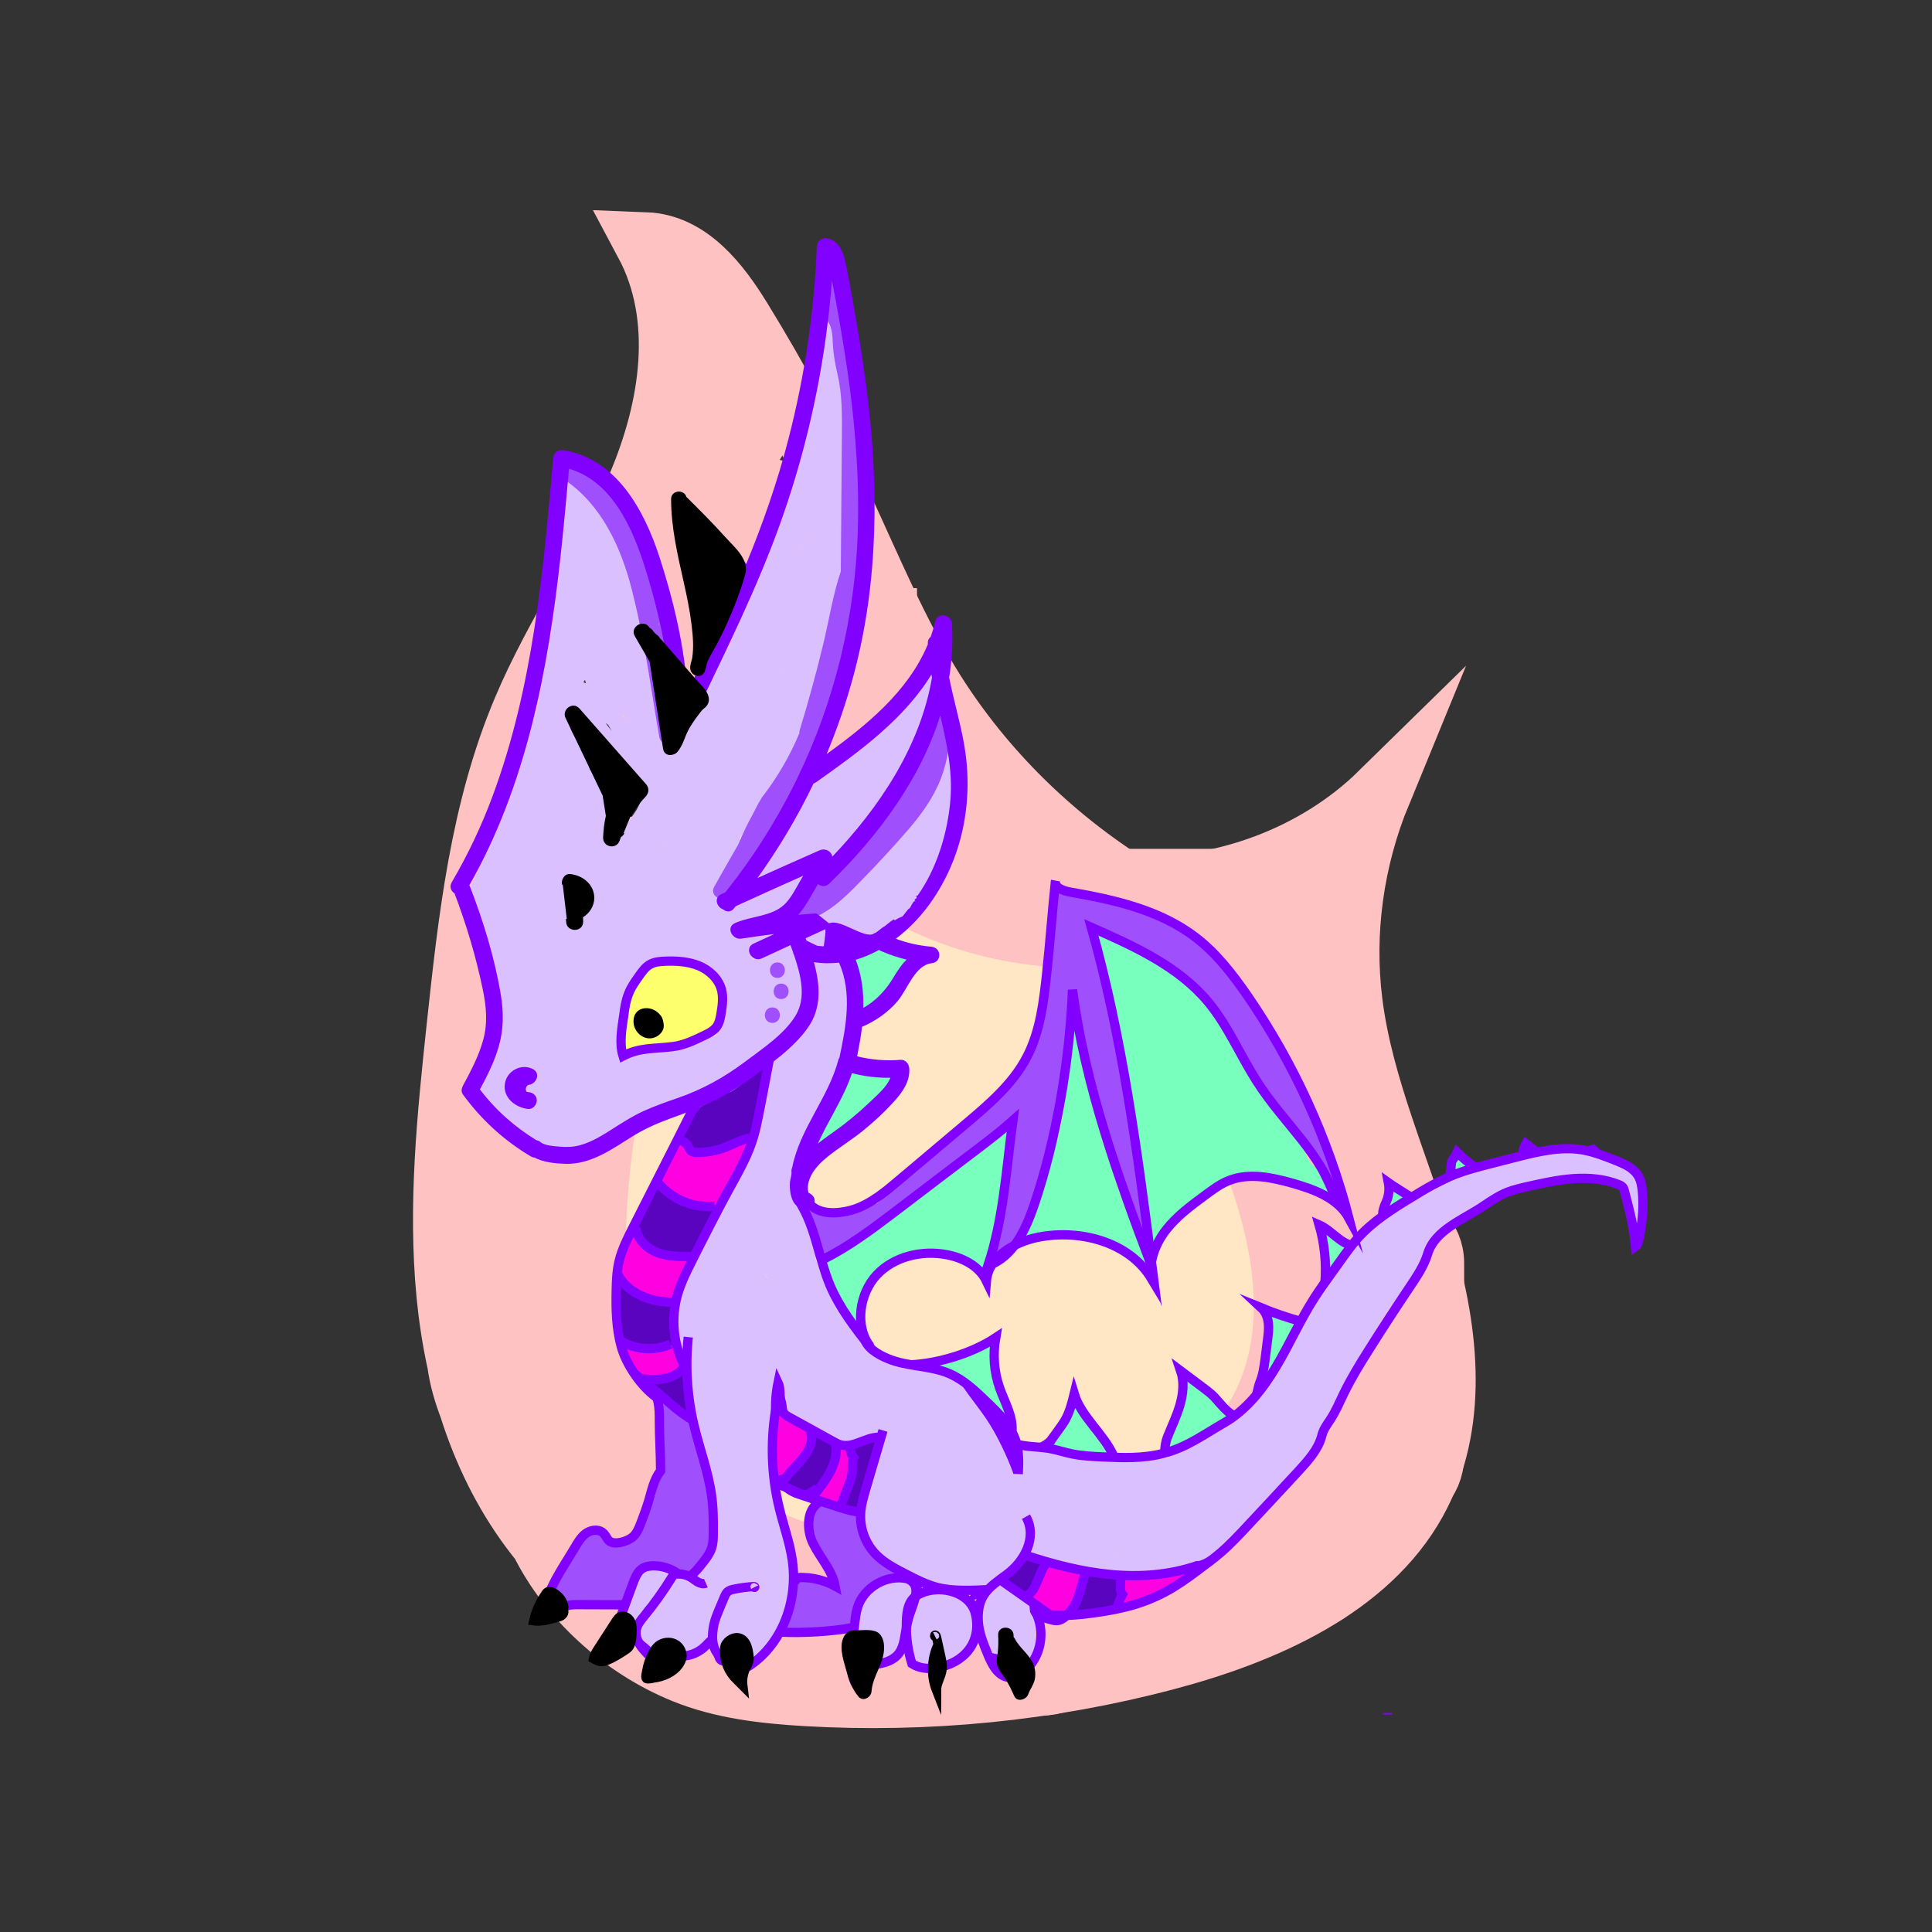 <?xml version="1.0" encoding="utf-8"?>
<!-- Generator: Adobe Illustrator 24.1.0, SVG Export Plug-In . SVG Version: 6.00 Build 0)  -->
<svg version="1.1" id="Layer_1" xmlns="http://www.w3.org/2000/svg" xmlns:xlink="http://www.w3.org/1999/xlink" x="0px" y="0px"
	 viewBox="0 0 1250 1250" style="enable-background:new 0 0 1250 1250;" xml:space="preserve">
<rect x="0" y="0" width="1250" height="1250" fill="#333333" stroke="none"/>
<style type="text/css">
	.st0{fill:none;stroke:#FFC2C2;stroke-width:40;stroke-miterlimit:10;}
	.st1{fill:#FFC2C2;stroke:#FFC2C2;stroke-width:40;stroke-miterlimit:10;}
	.st2{fill:#FFE6C5;stroke:#FFE6C5;stroke-width:40;stroke-miterlimit:10;}
	.st3{fill:#DAC0FF;}
	.st4{fill:#FF00E1;}
	.st5{fill:#5B04BF;}
	.st6{fill:#78FFBE;}
	.st7{fill:#9F4FFC;}
	.st8{fill:#FEFF6D;}
	.st9{fill:none;stroke:#8200FF;stroke-width:6;stroke-miterlimit:10;}
	.st10{fill:#8200FF;stroke:#8200FF;stroke-miterlimit:10;}
	.st11{stroke:#000000;stroke-miterlimit:10;}
	.st12{fill:none;stroke:#000000;stroke-width:6;stroke-miterlimit:10;}
	.st13{fill:none;stroke:#000000;stroke-width:5;stroke-miterlimit:10;}
</style>
<g id="Layer_1_1_">
</g>
<g id="Layer_5">
	<path class="st0" d="M296.3,881.5c5.3,40.2,35.5,79.3,53.7,116c18.2,36.7,52.6,68.3,92.4,84.5c24.7,10.1,51.9,13.2,78.8,14.8
		c78.4,4.6,157.6-3.2,233.1-23.2c64.4-17,130.8-46.6,161.6-102c27.4-49.3,21.1-109,5.4-162.6s-39.9-105.4-46.8-160.5
		c-5.7-45.6,0.9-92.5,18.5-135.3c-41.1,40.3-101.2,63.1-160.8,60.8c-51.8-32.4-95.7-75.8-127.4-125.9
		c-24.6-38.8-41.7-81.3-61.1-122.6c-19.2-40.7-40.7-80.5-64.4-119.1c-14.1-22.9-33.4-48-61.6-49.1c25.7,48.1,16.5,106.4-4.6,156.4
		s-53.3,95.4-74.4,145.4c-27.6,65.3-35.3,136.2-42.8,206.2c-6.1,57.2-12,114.8-6.5,172s23.4,114.7,60.7,160.4"/>
	<rect x="341.3" y="569.2" class="st1" width="527.7" height="391.5"/>
	<rect x="316.8" y="707.4" class="st1" width="7.7" height="200.2"/>
	<path class="st1" d="M400.8,1017.9L400.8,1017.9c-16.1,0-29.1-13-29.1-29.1l0,0c0-16.1,13-29.1,29.1-29.1l0,0
		c16.1,0,29.1,13,29.1,29.1l0,0C429.9,1004.9,416.8,1017.9,400.8,1017.9z"/>
	<path class="st1" d="M499.3,672.7L499.3,672.7c-16,0-29.1-13-29.1-29.1l0,0c0-16,13-29.1,29.1-29.1l0,0c16,0,29.1,13,29.1,29.1l0,0
		C528.4,659.7,515.4,672.7,499.3,672.7z"/>
	<path class="st1" d="M547.4,1091.4h-58.5c-16,0-29.1-13-29.1-29.1v-86.6c0-16.1,13-29.1,29.1-29.1h58.5c16,0,29.1,13,29.1,29.1
		v86.6C576.5,1078.4,563.5,1091.4,547.4,1091.4z"/>
	<path class="st1" d="M426.7,693.1h-58.5c-16.1,0-29.1-13-29.1-29.1v-86.5c0-16,13-29.1,29.1-29.1h58.5c16,0,29.1,13,29.1,29.1v86.6
		C455.8,680.1,442.8,693.1,426.7,693.1z"/>
	<path class="st1" d="M673.8,1090h-58.5c-16,0-29.1-13-29.1-29.1v-86.6c0-16.1,13-29.1,29.1-29.1h58.5c16.1,0,29.1,13,29.1,29.1
		v86.6C702.9,1077,689.8,1090,673.8,1090z"/>
	<path class="st1" d="M750.7,1053.7h-58.5c-16,0-29.1-13-29.1-29.1V938c0-16.1,13-29.1,29.1-29.1h58.5c16,0,29.1,13,29.1,29.1v86.6
		C779.8,1040.7,766.7,1053.7,750.7,1053.7z"/>
	<path class="st1" d="M842.4,1035.2h-58.5c-16,0-29.1-13-29.1-29.1v-86.6c0-16.1,13-29.1,29.1-29.1h58.5c16,0,29.1,13,29.1,29.1
		v86.6C871.4,1022.2,858.4,1035.2,842.4,1035.2z"/>
	<path class="st1" d="M898.2,971.3h-58.5c-16,0-29.1-13-29.1-29.1v-125c0-16,13-29.1,29.1-29.1h58.5c16,0,29.1,13,29.1,29.1v125
		C927.3,958.3,914.2,971.3,898.2,971.3z"/>
	<path class="st1" d="M627.1,658.3h-58.5c-16,0-29.1-13-29.1-29.1v-86.6c0-16,13-29.1,29.1-29.1h58.5c16,0,29.1,13,29.1,29.1v86.6
		C656.2,645.2,643.1,658.3,627.1,658.3z"/>
	<rect x="456.7" y="400.5" class="st1" width="116.6" height="144.7"/>
	<path class="st1" d="M493.3,461h-58.5c-16.1,0-29.1-13-29.1-29.1v-86.6c0-16,13-29.1,29.1-29.1h58.5c16,0,29.1,13,29.1,29.1v86.6
		C522.3,448,509.3,461,493.3,461z"/>
	<path class="st1" d="M462.8,300.9L462.8,300.9c-16,0-29.1-13-29.1-29.1v-26.3c0-16,13-29.1,29.1-29.1l0,0c16,0,29.1,13,29.1,29.1
		v26.3C491.8,287.9,478.8,300.9,462.8,300.9z"/>
</g>
<g id="Layer_6">
	<path class="st2" d="M437.3,880.1c-15.3-38.7-13.8-81.8-9.5-123.1c1.3-12.4,2.9-24.9,7.8-36.3c4.1-9.7,10.5-18.2,15.7-27.3
		c28.6-49.5,24.2-110.6,18.9-167.5c58,89.2,173.4,137,277.5,114.7c-6.3,44.8,14,88.4,29,131.1s24,93.4-1.8,130.6
		c-10.7,15.4-26.3,26.6-42.3,36.2C640.3,993.5,484.7,1000.2,437.3,880.1z"/>
</g>
<g id="Layer_4">
	<path class="st3" d="M617,493.9c-0.1-1.2-0.2-2.4-0.4-3.7c-0.8-6.3-10.8-6.4-10,0c0.2,1.2,0.3,2.5,0.4,3.8
		c0.3,4.6-0.1,8.8-2.4,13.2c-2.6,5-6,9.7-9.1,14.4c-6.4,9.7-13,19.2-20.6,28c-0.9,0.3-1.7,0.9-2.4,1.9c-3.7,5.2-8.2,9.7-12.9,14
		c-2.1,2-4.3,3.9-6.5,5.9c-1.6,1.4-6.5,7.4-8.8,6.9c-4.8-1.1-7.4,4.2-5.7,7.5c-1.5,0.1-2.9,0.1-4.4,0c-6.4-0.4-6.4,9.6,0,10
		c-1.4,1.6-2.7,3.5-4.4,4.9c-2.5,2.1-5.4,3-8.5,3.4c-6.4,0.9-3.6,10.5,2.7,9.6c1.1-0.2,2.1-0.4,3.1-0.7c1.1,2,3.6,3.6,6,3.2
		c9.2-1.5,18.6-2.4,27.6-4.8c2.3-0.6,4.5-1.4,6.7-2.3c6.6-1.7,12.9-5.5,17-9.8c1.3-1.4,1.6-3.1,1.2-4.7c1.3-0.2,2.5-0.7,3.8-1.7
		c3-2.2,4.7-6.6,8.5-7.3c5.5-1,4.2-8.1-0.2-9.5c3.9-4.4,6.5-9.9,8.5-15.6C613.3,539.5,618.9,516.2,617,493.9z"/>
	<path class="st3" d="M595.9,432.1c-4.2,9.1-8.4,18.2-13.9,26.5c-6.1,9.2-14,15.8-22.8,22.4c-9.2,6.9-18.5,13.8-27.8,20.7
		c-3.7,2.8-6.9,5.6-9.6,9.4c-2.3,3.2-4,6.9-6.1,10.2c-1,1.4-2,2.7-3,4.1c-1.1,1.5-1,3.2-0.2,4.6c-1.5,1.7-3,3.4-4.5,5.2
		c-7.5,8.9-14.5,18.2-20.9,27.9c-3.2,4.9,3.6,9.5,7.5,6.3c1.3,0.4,2.6,0.4,3.8-0.2c7-3,13.9-6,20.9-9.1c3.2-1.4,6.4-3.1,9.8-4
		c4-1,5.1,0.6,8.6,1.7c6.2,1.9,9.3-4.3,12-8.6c4-6.4,8-12.9,12-19.3c8-12.9,16-25.7,24-38.6c7-11.2,16-22.5,13.9-36.4
		c0-0.3-0.1-0.6-0.2-0.8c2.4-5.8,4.2-11.8,5.6-18C606.2,430.8,598.4,426.7,595.9,432.1z"/>
	<path class="st3" d="M1064.8,791.6c-0.3-4-0.8-8-1.8-12c-0.9-3.3-2.2-6.2-2.3-9.6c-0.2-7.5-3.8-11.3-10.6-14.1
		c-7.1-2.9-13.1-6.9-20.8-8.4c-5-1-10.4-1.9-15.6-1.8c-4.5-0.7-9-0.8-13.8-0.1c-6.5,1-12.7,3-19.2,3.9c-2.8,0.4-5.6,0.8-8.4,1.8
		c-3.3,1.1-7,3.4-10.6,2.9c-2.6-0.3-4.6,1.1-5.6,2.9c-3.2,0.2-6.5,1.4-9.6,3c-7.2,3.5-14.1,7.3-21.5,10.5
		c-6.2,2.6-12.3,5.4-17.6,9.6c-1.2,0.9-2.4,1.9-3.4,3c-2.5,1.2-4.6,3-6.7,5c-2.8,2.7-5.9,4.9-9,7.3c-5.8,4.5-12.7,10.9-15.8,17.7
		c-0.1,0.3-0.2,0.5-0.3,0.8c-1.5,1.5-2.8,3-4.2,4.6c-0.8,0.9-1.1,1.9-1.2,2.9c-9.3,7.1-16,17.2-21.3,27.7c-3.7,7.3-7,14.9-10.6,22.3
		c-2,4.1-4,8.3-5.8,12.6c-4.4,6.1-9,12.2-13.7,18c-0.6,0.7-0.9,1.4-1.1,2.2c-18,13.1-35.5,27-55.7,36.6c-0.9,0.4-1.5,1-2,1.7
		c-6.8,2.2-13.8,1.9-20.9,1.7c-7.8-0.2-15.6-0.6-23.4-1.1c-15.8-1.1-31.5-2.9-47.1-5.3c-0.3,0-0.5-0.1-0.8-0.1
		c-2.8-0.9-6.9,0.6-7.4,4.5c-0.2,1.8-0.5,3.6-0.7,5.4c-7.2-9.8-12.8-21.2-18.9-31.4c-3.6-6-6.7-13-12.2-17.7
		c-5.2-4.4-11.7-7.3-17.7-10.5c-1.4-0.8-2.8-0.8-3.9-0.5c-1.9-0.8-3.8-1.4-5.8-1.8c-1.2-0.2-2.3,0-3.2,0.5c-0.3-0.3-0.7-0.6-1.2-0.8
		c-7-3.5-13.9-4.8-21.5-6.6c-3.5-0.8-6.9-2.7-9.9-5c-0.2-0.8-0.6-1.5-1.2-2.2c-2.3-2.6-4.7-5.1-7.2-7.5c-0.1-1.6-0.9-2.7-1.9-3.5
		c-0.1-0.1-0.1-0.2-0.2-0.2c-5.4-6.3-9.9-13.3-13.4-20.9c-3.7-7.8-7.8-16-10.1-24.4c-0.1-0.4-0.3-0.8-0.5-1.1c1-1.1,1.5-2.6,1-4.4
		c-1.7-6.5-3.5-12.9-6.2-19c-2.6-5.9-5-11.4-6.1-17.6c0.4-0.5,0.7-1.2,0.8-2.1c1-7.3,2-14.6,3.2-21.9c0.5-3.2,0.9-6.5,1.8-9.6
		s2.5-5.8,3.8-8.8c2.6-6.1,4.6-12,7.8-17.9c2.6-4.9,5.1-9.8,6.7-15c1.1-0.5,2-1.5,2.4-3.1c4.1-16.7,8.2-33.6,8.7-50.8
		c0.2-6.7,0.3-14.8-4.5-20c-4.8-5.2-13.6-3.3-19.9-3.3c-3.1,0-5.9,3.2-4.8,6.3c3.6,11,2.5,22.5,1.2,33.8c0,0.3,0,0.6,0,0.9
		c-5.8,8.1-14.7,14.2-21.4,21.5c-6.3,6.8-6.9,18.1-8,26.9c-1.1,0.5-2.1,1.5-2.4,3.2c-2.6,13.9-6.5,27.4-11.8,40.5
		c-2.6,6.3-5.6,12.5-8.5,18.7s-5.6,12.7-10.4,17.8c-1.1,1.2-1.5,2.6-1.4,3.9l-17.4,40.1c-2.3,5.2-6.7,11.9-6.2,17.9
		c0.2,2.4,1.2,4,2.5,5.8c-0.5,4-0.6,8-0.4,12.1c0.2,4.3,4.8,5.7,7.7,4.2c0.9,17.6,0.9,35.6,5.6,52.6c2,7.2,5.6,13.9,7.1,21.2
		c2,9.4,3.1,19,3.5,28.7c0,1.2,0.5,2.2,1,2.9c-0.7,0.8-1.1,1.8-1.1,3.1c0.1,1.8,0.1,3.6-0.1,5.3c-0.4-11.5-4.1-22.7-6.6-34
		c-1.6-7.3-1.4-15-3.4-22.2c-2-7.1-7-12.5-12.1-17.5c-0.1-0.1-0.3-0.3-0.4-0.4c0.4-0.9,0.7-1.8,1-2.7c1.4-4.4-4.1-7.7-7.4-5.7
		c-0.7-0.4-1.5-0.7-2.4-0.7c-2.7,0-5.1,2.3-5,5c0.1,4,1.1,7.7,2.8,11.3c0.2,0.3,0.4,0.6,0.6,0.9c-1.1,3.8-2.2,7.6-3.3,11.3
		c-1,3.4,1.4,5.7,4.1,6.1c-0.9,6.7-2.9,13.2-5.8,19.4c-1.1,1.8-2,3.6-2.9,5.5c-1.1,2.4-0.4,4.7,1.2,6.1c-0.9,2.3-1.9,4.7-3,7
		c-2.9,6.5-5.9,14.6-11.4,19.4c-2.7,2.4-6.2,3.6-9.8,3.3c-2.4-0.2-4.6-1.2-6.8-1.9c0.2-0.3,0.4-0.6,0.7-0.9c3.1-4.1,0.3-9.1-4.9-8.4
		c-10.8,1.6-17,10.9-21.8,19.8c-1.2,2.2-0.6,4.4,0.8,5.9c-2.7,3.5-5.4,7-8.1,10.6c-1.3,1.7-0.7,4.7,0.8,6.1c0.2,0.4,0.5,0.8,0.7,1.2
		c-0.5,3,1.3,6.6,4.8,6.3c12.2-0.8,24.5-1.5,36.8-2.3c1.2-0.1,2.1-0.5,2.9-1.1c0.1,1,0.6,2,1.2,2.8c-1.2,1.8-1.4,4.2,0.3,6.3
		c0.2,0.3,0.3,0.7,0.5,1c1.9,4.2,7.9,2.5,9.1-1.2c1.2-3.8,5.8-7.5,8.7-10.1c2.1-1.9,4.2-3.7,6.4-5.4c-5.7,7-13.9,12-16.6,20.9
		c-1.4,4.5-1.1,9.7,1.5,13.7c3.3,5,7.6,4.2,12.3,1.9c2.8-1.4,4.9-2.3,7.7-0.5c2.1,1.4,3.5,3.6,5.6,5c4.2,2.8,10-0.1,13.9-2.3
		c4.6-2.5,6.2-7,7.2-11.9c0.5-2.7,1.1-5.2,1.7-7.7c-0.6,5.2-0.1,10.6,0,15.9c0.1,6.4,10.1,6.4,10,0c0-1.3-0.1-2.8-0.2-4.3
		c2,0.2,4.3-0.2,5.8,1.1c2.1,1.8,2.1,5.7,2.3,8.2c0.4,5.2,6.4,6.5,9.3,2.5c1.2-1.6,2.3-3.3,3.3-5c1.6,0.1,3.4-0.6,4.5-2.4
		c2.8-4.4,4.9-9,6.3-14c5.2-6.1,6.5-14.1,7-22.1c0.1-2.1,2.3-4.6,0.5-5.4c4-8.8-2.4-15.8-4.8-24.9c-2.5-9.2-2.2-19.2-6.1-27.9
		c-0.2-0.5-0.6-0.9-1-1.3c0.2-0.6,0.3-1.3,0.2-2.2c-1.6-12.8,1.5-25.9,0.8-38.8c-0.5-11-2-22.6,1-33.3c1.2,6.9,2.7,14.2,7.2,19.4
		c6,6.8,16.1,10.4,24,14.6c4.1,2.1,8.1,4.3,12.7,5.1c4.4,0.7,9,0.3,13.5,0.1c3.6-0.2,7.2-0.5,10.8-0.9c-1.4,7.1-4.6,13.8-6.4,20.8
		c-1.8,7.2-2.9,14.6-3.8,22c-0.9,7.2-2.5,14.7,0.9,21.4c2.9,5.9,8.5,10.1,13.7,14c11,8.2,23.9,14,37.3,17.1c-2.8,0.1-5.6,0.4-8,0.8
		c-3.9,0.5-9.9,0.2-12.8,3.3c-0.1-0.3-0.2-0.6-0.3-0.9c0-4.5-3-8-7.5-8.7c-2.4-0.4-4.7,0.1-6.9,1c-0.8-0.2-1.7-0.4-2.6-0.5
		c-4.8-0.4-8.3,2.1-11.5,5.5c-3.2,3.5-7,7.3-8.5,11.8c-0.6,1.8-0.9,3.8-0.6,5.7c-0.7,1.4-1.3,2.8-1.8,4.3c-1.4,3.9,2.1,6.4,5.3,6.1
		c0.9,0.7,1.9,1.2,3.1,1.3c4.7,0.4,11.7,3.9,7.6,9.4c-3.8,5.3,4.9,10.1,8.6,5.1c4-5.8,9.2-11.4,10.6-18.5c1-4.8,0.5-10.2,2.1-14.9
		c-0.2,2.4,0,4.9-0.1,6.9c-0.5,10.9,0,21.9,3.8,32.2c1.8,4.8,8.3,4.1,9.7,0.6c0.1,0,0.2,0.1,0.2,0.1c3.6,0.8,8.2,0.5,11.7-0.9
		c3.2-1.3,5.2-3.7,7-6.6c2.7-4.2,5.6-8.5,7.6-13c3.5-7.6,2.4-17.7-2.5-24.6c-1-1.4-2.2-2.4-3.6-3.2c3.7,0.5,7.3,0.6,10.7-0.1
		c2.2-0.5,4.3-1.6,6.3-3c-1.6,2.2-3,4.4-4.2,6.9c-1.9,4-1.8,6.5-1.1,10.9c1.4,8.5,1.9,17.6,5.1,25.6v0.1l0,0
		c0.2,0.4,0.3,0.8,0.5,1.2c2.4,5.4,10.2,1.4,9.1-3.8c-0.3-1.5-1-3.9-0.7-5.8c4.4,2.5,8.5,5.5,12.3,9c3.4,3.2,8,0.7,8.5-3.5
		c0.9-7.8,1-15.8-0.2-23.6c-1.2-7.3-7.6-8.5-12.2-13.6c-1.7-1.9-3-4.2-5.7-4.7c-0.1,0-0.1,0-0.2,0c-0.7-2.3-3-4.1-5.3-3.8
		c1.6-1.7,3.1-3.3,4.5-4.8c4.7-4.8,9.9-9.6,13.2-15.5c0,0.2,0.1,0.5,0.1,0.7c0.5,2.3,2.2,3.4,4,3.6c0.7,0.4,1.5,0.7,2.4,0.7
		c3.5,0.2,6.8,2.3,10.1,3.4c3.7,1.3,7.5,2.2,11.3,2.8c3.9,0.6,7.9,1,11.8,1.2c0.6,0.5,1.2,0.9,2,1.1c14.1,3.6,28.2,1.5,42.5,1.3
		c12.3-0.2,24.8,1.5,36-4.9c2.4-1.3,2.8-3.7,2.2-5.7l0.1-0.1c2.7-3.7,5.4-6.8,9.1-9.5c1-0.7,1.9-1.5,2.8-2.2
		c3.2-1.9,6.2-4.1,8.6-6.7c2.1-2.3,4-4.8,5.8-7.3c3.6-3.1,7.2-6.2,10.2-10c5.3-6.6,11.9-11.9,17.1-18.5c5.5-6.9,8.3-15.5,14.4-22
		c1.7-1.8,1.7-4,0.8-5.7c13.5-25.4,27.7-50.3,42.7-74.8c1.7-2.4,3.5-4.7,5.2-7.1c5.9-7.8,12.7-14.8,15.2-24.3c1.2-2,2.4-4.1,3.7-6.1
		c3.3-5.2,7.2-9.6,11.5-14c1.8-1.8,3.5-3.7,4.9-5.7c0.1,0,0.1,0,0.2-0.1c7-3,13.3-7,19.3-11.7c2.8-2.2,5.7-4.5,8.8-6.2
		c1.9-1,3.9-1.9,5.9-2.8c1.3,0,2.8-0.2,4.4-0.7c6.1-1.8,12.6-2.8,18.8-3.7c5.7-0.8,11.5-1.2,17.2-2c5.8-0.9,13.4-4.8,19-2
		c2.2,0.9,4.2,0.4,5.7-0.9c1.8,0.9,3.6,1.8,5.5,2.6c2,0.9,4.6,1.4,6.2,2.8c2.2,1.9,0.7,5,1.3,7.6c1.3,5.9,3.6,11.1,4,17.2
		C1055.2,798,1065.2,798.1,1064.8,791.6z M408.7,1024.6c-0.9,1.8-2.1,3.4-3.1,5.1c-0.1-0.3-0.2-0.6-0.4-0.9c1.4-2.2,2.9-4.4,4.4-6.6
		C409.4,1023,409.1,1023.8,408.7,1024.6z M446.9,1021.4c-2.1-1.2-4.2-2.2-6.6-2.6c-1.6-0.3-3,0-4,0.8c-0.5-1.3-1.5-2.4-3.2-3.1
		c-4.7-1.7-12.4-3.7-17.7-1.5c0.8-1,1.7-1.9,2.6-2.9c0.1-0.1,0.2-0.3,0.3-0.4c0.8,0.2,1.5,0.4,2.1,0.5c4.4,1,8.8,2.1,13.2,3.3
		c4.8,1.3,10.2,2.6,15,1.2c-1.2,1.9-1.1,4.1,0.4,6C448.2,1022.3,447.5,1021.8,446.9,1021.4z M468.1,1035.9c-0.5,0.7-1,1.4-1.4,2.2
		c0.3-0.7,0.6-1.5,0.9-2.2c0.6-1.4,0.7-2.9,0.3-4.2c0.5-0.2,1-0.4,1.6-0.6c2.1-0.9,4.3-1.6,6.5-2.2
		C473,1030.7,470.3,1033,468.1,1035.9z M496.4,827.1c-0.6-1.1-1.3-2.2-1.9-3.4c0.7,1,1.4,2.1,2,3.2c0.1,0.1,0.1,0.2,0.2,0.3
		C496.6,827.2,496.5,827.2,496.4,827.1z M719.5,1006.7c0-0.1,0-0.1-0.1-0.2c1.4,0.1,2.7,0.2,4.1,0.3
		C722.2,1006.8,720.8,1006.8,719.5,1006.7z"/>
	<path class="st3" d="M548.7,258.4c-2.7-16.3-9.8-32.3-9.4-49c0.1-6.4-9.9-6.4-10,0c-0.1,6.6,0.8,13,2.2,19.3
		c-0.5,0.5-0.9,1.2-1.1,2c-15.6,63.8-35.9,126.4-58.8,188c-2.5,1.7-4.1,4.4-5.3,7.2c-1.8,1.6-2.6,3.9-2.4,6.3c0,0.1-0.1,0.3-0.1,0.4
		c-0.3,0.7-0.4,1.3-0.3,1.9c-7.1,6.9-10.2,18.3-14.5,26.9c-3.4,6.7-7.6,12.6-12.1,18.4c-0.6-0.6-1.3-1-2.2-1.2
		c-2.3-0.5-4.5-0.8-6.7-0.8c-0.2-8.7-1.4-17.4-3.7-25.8c0.2-0.6,0.3-1.3,0.2-2.1c-0.2-1.4-0.4-2.5-0.8-3.5
		c-1.6-17.9-4-35.7-7.2-53.3c-0.5-2.7-2.4-3.7-4.5-3.6c-0.4-6.5-1.1-13.1-2.5-19.5c-2.2-9.4-6.5-17.7-12.2-25.4
		c-5.9-8-12.9-15.6-16.5-25c-1-2.6-3.8-3.8-6.2-3.4c0-0.6,0.1-1.2,0.1-1.8c0.3-6.4-9.7-6.4-10,0c-1.1,22.6-2.8,45.2-5.1,67.7
		c-0.9,9-2,18-3.1,27c-1.2,3.2-2.4,6.3-3.8,9.5c-4.3,10.1-7.9,19.7-6.3,30.8c0.2,1.2,0.9,2.1,1.9,2.8c0.5,9.6-7.2,17.8-10.8,26.3
		c-4.4,10.7-7.8,21.9-11.5,32.8c-3.7,11.1-7.4,22.2-11,33.3c-3.4,10.4-6,21.6-11.8,31c-1.5,2.4-0.7,4.6,0.9,6c-0.4,0.9-0.5,2-0.3,3
		c5.1,19.2,10.6,38.2,15.3,57.5c2.1,8.6,3.6,17.5,1.1,26.2c-2.2,7.8-6.7,14.9-8.4,22.9c-0.6,2.9-0.8,5.8-0.6,8.5
		c-3.5,0.8-6,5.2-2.7,8.3c2.5,2.3,5.1,4.5,7.7,6.6c3.1,5,7.5,9.5,12.3,13.5c11,9.1,24.9,19.2,39.8,16.2c1.4,2.1,4.4,3.3,6.7,1.7
		c9.6-7.1,20.3-12.5,30.9-18.1c10.7-5.6,21.4-10.7,32.8-14.8c18.8-6.8,38.9-13,52.5-28.5c0.6-0.7,1-1.4,1.2-2.1
		c0.7-0.2,1.3-0.6,1.9-1.1c4.2-4.1,8.4-8.2,12.6-12.2c3.7-3.6,7.9-7.2,10.8-11.5c5.9-8.7,4.3-20.7,2.7-30.5
		c-1.6-9.4-6.2-18.6-15.2-22.8c-3.9-1.8-8.2-2.6-12.4-1.7c-2.5,0.5-5.1,2.7-7.7,3.7c0.3-1.4,0.4-2.8,0.3-4.2
		c3.1-0.4,6.6,0.2,9.6-0.5c3.5-0.9,6.4-3,9-5.4c6.8-6.5,12.6-14.4,18.7-21.6c3.8-4.5-0.9-10.1-6.1-7.8c-0.9,0.4-1.9,0.8-2.8,1.2
		c-1.3-0.1-2.6,0.2-3.8,1.3c-0.2,0.2-0.5,0.5-0.8,0.7c-3.4,1.5-6.7,2.9-10.1,4.4c-6.8,0.5-13.2,3.2-18.3,8.4c-0.6,0.7-1,1.3-1.3,2
		c-0.6,0-1.1,0-1.7,0c-2.4-0.1-4.5,1.9-5,4.2c-0.4-0.3-0.8-0.5-1.2-0.8c-0.6-0.3-1.2-0.6-1.8-0.8c-0.5-0.2-1-0.3-1.5-0.2
		c0-1.6,0.2-3,0.2-3.4c0.4-3.8-3-5.3-5.9-4.6c1.8-10.6,7.8-20.5,17.4-26.9c2.4-1.6,3.7-5.8,1-7.8c-0.8-0.7-1.7-1.3-2.5-1.9
		c4.7-8.1,10.4-15.5,17.1-22.2c1.7-1.7,1.8-3.7,1-5.4c10.7-15.8,19.7-32.6,23.6-51.2c0.2-0.7,0.4-1.3,0.5-2
		c7.7-20.3,13.9-41,18.4-62.2c0.3-1.5,0-2.9-0.7-3.9c0.9-1.4,1.8-2.7,2.4-4c2.7-5.6,4.4-11.5,5.4-17.7c1.9-12.2,1.2-24.5,0.1-36.8
		c1.5-9.3,3-18.7,4-28C552,292.3,551.5,275.2,548.7,258.4z M339.5,709.9c-3.3-1.3-6.2-2.8-8.2-5.2c1.4-0.8,2.4-2.2,2.3-4.2
		c0-2.3,0.1-4.7,0.4-7c0.4,1.6,1.4,2.8,2.7,3.5c0.5,4.9,2.1,9.5,4.6,13.6C340.7,710.4,340.1,710.1,339.5,709.9z M364.7,421.1
		c0.1-0.6,0.1-1.2,0.2-1.7c0.1,0,0.2,0,0.3,0C365,419.9,364.9,420.5,364.7,421.1z M495.4,612.4c1.4-0.2,2.8-0.1,4,0.2
		c-4.2,0.8-8.7,2-10.7,5.1c-0.7,1.1-1,2.4-1.1,3.7c-0.5-1.5-1.2-3-2-4.4C489.1,616.3,491.7,612.9,495.4,612.4z M432.2,545.8
		c-0.4,0.4-0.7,0.7-1.1,1.1c-0.1-0.1-0.2-0.2-0.3-0.3C431.3,546.3,431.8,546,432.2,545.8z M404.1,463.2c0.1,0.6,0.3,1.2,0.4,1.8
		c-0.3-0.2-0.6-0.5-0.9-0.7c-0.4-0.6-0.9-1.2-1.3-1.8C403,462.7,403.6,463,404.1,463.2z M393.5,469c0.7,1.3,1.5,2.6,2.2,3.9
		c-1.3-1.7-2.6-3.4-3.9-5.1C392.4,468.2,393,468.6,393.5,469z M378.5,439.9c0.2,0.7,0.4,1.5,0.6,2.2c-0.6-0.2-1.1-0.5-1.6-0.7
		C377.8,440.9,378.2,440.4,378.5,439.9z M369.1,599.8c0-9.3,0.2-18.5,0.7-27.8c3.7,6.3,6.9,12.9,9.6,19.8
		C375.9,594.4,372.5,597.1,369.1,599.8z M392.2,528.6c0.8-3.8,1.1-7.7,0.4-11.5c-1-5.4-4.9-9.7-5.9-15.1c-0.5-2.4-2.6-3.5-4.7-3.5
		c-1.6-4.6-3.4-9.2-5.5-13.7c-1.7-3.7-3.9-7-5.9-10.5c-2.2-3.8-2.4-6.5-1.9-10.9c0.1-1,0.1-1.9,0-2.8c0.2,0.1,0.3,0.2,0.5,0.3
		c5.8,4.1,11,8.1,15.4,13.8c8.1,10.6,17.4,19.5,27.2,28.6c1.6,1.5,3.2,3,4.8,4.5c-1,1.1-1.5,2.6-1.2,4.4c0,0.1,0.1,0.2,0.1,0.4
		c-0.5,3.1-1,6.2-2.4,9.1c-1.5,3.2-3.8,6.1-6,9c-2.6,3.5-5.4,6.8-8.4,9.9C396.6,536.6,394.5,532.6,392.2,528.6z M469.7,648.3
		c0.1,7.5-2.4,15.3-6.6,21.5c-0.1,0.2-0.3,0.4-0.4,0.6c-0.7-0.1-1.4,0-2.2,0.3c-9,3.6-18.1,6.7-27.4,9.3c-10.9-0.2-21.6,0-31,5.6
		c-2.9-13.7-2-27.8,2.7-41c2.7-7.6,6.5-13.7,13.6-17.8c7.3-4.2,14.7-6.2,23.1-4.6c7.1,1.4,15.5,2.8,20.9,8
		C467.1,635,469.6,641.6,469.7,648.3z M518.9,356.5c0.1-1,0.3-1.9,0.5-2.9c0,0.4,0,0.9,0,1.3C519.3,355.5,519.1,356,518.9,356.5z
		 M522.3,345.4c-0.1,0-0.2,0.1-0.3,0.1c0.2-0.7,0.5-1.3,0.8-2C522.6,344.1,522.5,344.7,522.3,345.4z M524.4,292.3
		c-0.1,0-0.2,0.1-0.3,0.1c0.4-1.4,0.8-2.9,1.2-4.3C525.1,289.5,524.8,290.9,524.4,292.3z M519.8,307.6c-0.5,1.6-1.1,3.2-1.6,4.8
		c0.6-2,1.2-3.9,1.8-5.8C519.9,306.9,519.9,307.3,519.8,307.6z M505.4,435.8c-0.1,0-0.1-0.1-0.2-0.1c0.4-0.9,0.8-1.8,1.2-2.7
		C506.1,433.9,505.7,434.9,505.4,435.8z"/>
</g>
<g id="Layer_3">
	<path class="st4" d="M477.1,736.8c-4.9,3-10.2,5.1-15.7,6.7c-2.9,0.8-5.7,1.5-8.7,1.5c-0.9,0-8.4-0.7-8.5-1.1
		c-0.5-5.7-7.8-6.7-9.8-1.3c-1.1,3-3.7,5.5-5.3,8.3s-2.9,5.8-4.2,8.8c-0.4,1-0.4,1.8-0.3,2.6c-1.3,2-0.6,4.4,0.8,6
		c4.5,5.5,11.4,7.5,17.9,9.8c4.1,1.5,8.2,2.9,12.3,4.3c2.9,1,6.9,3.3,10,1.5c3-1.7,3.9-6.2,5.2-9c1.7-3.7,3.4-7.3,5.3-11
		c3.5-6.9,7.1-13.8,8.4-21.5C485.1,738.5,481.2,734.4,477.1,736.8z"/>
	<path class="st4" d="M443.2,813.9c-10.2-0.1-18.9-6.7-28.6-9.2c0.2-0.8,0.3-1.6,0.4-2.4c0.7-6.4-9.3-6.3-10,0
		c-0.6,5.3-4.4,9.7-4.9,15c-0.5,5.5,3.3,10.4,6.6,14.5c0.6,0.8,1.4,1.3,2.1,1.6c0.1,0.1,0.3,0.1,0.4,0.2c5,2,10.1,3.7,15.2,5.1
		c3.7,1,9.3,3.5,12.6,0.4c2.7-2.5,1.8-6.7,3.8-9.6c2.4-3.5,6.4-4.5,7.2-9.2C448.5,817.1,446.7,814,443.2,813.9z"/>
	<path class="st4" d="M441.1,877.3c-1.3-2.4-4.1-5.9-6.5-7.2c-3.1-1.6-6.5,0.4-9.6,0.9c-5.1,0.9-10.1,0.4-15.1-0.9
		c-5.6-1.5-8.3,6-4.3,8.9c-0.3,0.6-0.4,1.3-0.4,2.1c1.8,17.1,24.7,14.2,34,5.1C441.8,883.7,442.8,880.5,441.1,877.3z"/>
	<path class="st4" d="M521.1,922.2c-5-0.7-8.8-2.8-12-6.7c-4.1-5-11.1,2.2-7.1,7.1c0,0,0,0.1,0.1,0.1c-1.3,1.2-2.1,3-1.5,5
		c1,3.5,0,7.9-0.3,11.5l-0.9,13c-0.3,4.1,5.8,6.9,8.5,3.5c3.5-4.4,5-9.4,9.4-13.1c4.4-3.7,6.1-8.7,7.4-14.2
		C525.1,926,523.9,922.6,521.1,922.2z"/>
	<path class="st4" d="M550.8,941.6c0.5-5.9-8.1-6.4-9.8-1.3c-0.7,2-0.8,4.1-0.9,6.1c-1.1,4.8-3.1,9.2-6.2,13.1
		c-0.2,0.3-0.4,0.6-0.6,0.9c-4.8,1.1-6.3,8.7-0.7,9.6c1.3,0,2.5,0.4,3.5,1.3c3.1,2.6,8.6,1.1,8.5-3.5c-0.1-3.9,3.3-7.4,4.4-11.3
		c0.7-2.6,0.6-5.4,0.7-8.2C550.3,946.1,550.6,943.9,550.8,941.6z"/>
	<path class="st4" d="M701.2,1018.8c-1.9-6.5-10.7-4.9-15.9-5.1c-0.3,0-2.2-0.2-3.1-0.1c-0.7-0.3-2-0.9-2.4-1
		c-2.2-0.4-4.2,0.3-5.7,2c-2,2.2-2.7,5.5-3.7,8.2c-1.3,3.4-2.6,6.8-3.9,10.2c-1.2,3.1,0.8,5.3,3.3,5.9c-0.1,1.7,0.4,3.4,1.7,5
		c3.7,4.2,10.5,2,15.1,1.3c2.7-0.4,5.7-0.4,7.9-2.2c2-1.7,3-4.6,3.9-7C700.2,1031.4,702.6,1023.8,701.2,1018.8z"/>
	<path class="st4" d="M763.8,1014c-5,0.4-8.6,2.5-12.9,4.9c-1,0.6-2.1,1.2-3.2,1.7c-1-0.7-2.3-0.9-3.9-0.3c-2.9,1-5.5,1.4-8.5,1.3
		c-0.4,0-0.8,0-1.2,0.1c-2.9-4.7-11.4-2.1-9.2,3.6c1.2,3,1.3,5.3,0.2,8.3c-1.5,4.1,3.8,7.9,7.3,5.7c2.8-1.8,7.1-1.1,10.4-2
		c3.8-1.2,7.4-3.1,11-4.7c6.3-2.8,12.1-5.3,14.6-12.2C769.7,1017.4,766.9,1013.7,763.8,1014z"/>
	<path class="st5" d="M490.5,692.8c-6.4,4.2-11.2,10-18,13.7l0,0c-6,1.2-11,6-16.6,8.2c-6.9,2.7-8.8,9.7-14,14.6
		c-3.6,3.4-0.2,8.3,3.6,8.5c-0.5,2.2-0.1,4.4,2,6.3c5.4,4.9,14.9,0.7,20.5-1.6c4.2-1.8,8.3-3.5,12.5-5.3c3.2-1.4,7-2.4,9.2-5.3
		c2-2.8,2.1-7,2.6-10.3c0.8-5.1,1.6-10.3,2.4-15.4c0.2-1.4-0.1-2.6-0.7-3.6c0.5-0.4,1.1-0.8,1.7-1.2
		C500.9,697.9,495.9,689.2,490.5,692.8z"/>
	<path class="st5" d="M457,781.2c-10.1-0.6-19.4-4.6-26.9-11.5c-3.9-3.6-9.4,0.6-8.6,4.6c-1.1,0.4-2.1,1.2-2.6,2.1
		c-1.4,2.7-2.8,5.4-4.2,8.1c-0.5,0.9-0.6,1.8-0.6,2.6c-2.1,0.9-3.8,3-3.3,5.8c2.7,15.7,24.2,18.2,36.9,19.9c3.6,0.5,5.3-3.5,4.8-6.3
		c-0.5-3.3,3-6.8,4.6-9.2c2-3,3.5-6.3,4.6-9.7C462.9,784.2,460.1,781.4,457,781.2z"/>
	<path class="st5" d="M433.7,842.1c-5.4-0.9-10.7-1.9-16.1-3.1c-5.3-1.2-8.6-3.2-12.3-7.1c-4.4-4.7-11.5,2.4-7.1,7.1
		c0.2,0.2,0.4,0.4,0.6,0.6c-0.5,0.8-0.9,1.7-0.9,2.9c-0.1,5.4,0,10.8,0.5,16.2c0.4,4.4,1.2,8.3,5.2,10.7c3.8,2.2,8.3,3.9,12.7,4.2
		c5.5,0.4,10.4-2,15.8-2.4c2.7-0.2,5-2.1,5-5c0.1-6.4,0.2-12.8,0.2-19.2C437.4,844.9,435.9,842.4,433.7,842.1z"/>
	<path class="st5" d="M446,907.2c-1.6-5,0.6-10.8-1.1-15.7c-1.9-5.7-9.2-4-13.4-2.4c-1.8,0.7-2.8,2-3.2,3.4
		c-2.1-0.6-4.3-0.8-6.6-0.5c-2.7,0.4-4.1,3.8-3.5,6.2c0.8,2.9,3.5,3.9,6.1,3.5c2.1-0.3,5.6,2.9,7.2,4.2c2.2,1.8,4.2,4,6,6.2
		C440.9,916,447.5,911.8,446,907.2z"/>
	<path class="st5" d="M531,930.3c-3.1-1.3-6.1-0.3-7.4,3c-1.6,4.3-2.7,8.5-5.8,12.1c-2.2,2.5-4.5,7.7-7.6,8.9
		c-5.3,2.1-3.8,10.1,0.9,10c0.1,2.5,1.7,4.9,4.7,4.6c10.1-0.9,17.4-5.1,20.7-15.1c1.5-4.7,3.4-10.5,3.4-15.4
		C540.1,933.1,535,932,531,930.3z"/>
	<path class="st5" d="M562.2,930.8c-2.7,1.4-5.3,2.5-8.2,3.4c-3.7,1.1-4.6,5.6-2.3,8.2c0.6,3.9-0.6,9.6-0.9,13c0,0.1,0,0.3,0,0.4
		c-1.1,4.4-1.9,9-4.1,12.7c-1.5,2.5-0.5,4.9,1.3,6.3c1.4,3.7,6.8,5.5,8.8,1.1c2.7-5.8,3.4-12.7,3.9-19.2c0-0.1,0-0.1,0.1-0.2
		c2.2-6.6,5.1-12.8,8.3-18.9C571.3,933.2,566.7,928.4,562.2,930.8z"/>
	<path class="st5" d="M671,1008.8c-2.9-1.1-5.6-2.2-8.5-0.6c-2.5,1.4-4.8,3.6-7,5.4c-1.4,1.1-2.4,2.6-2.5,4.3
		c-1.9,2.1-2.2,5.8,0.9,7.8c1.3,0.8,2.6,1.7,3.9,2.4c0.2,2.3,1.8,4.6,4.8,4.6c3.9,0,5.4-3.6,4.6-6.5c2.6-3,4.8-6.5,6.7-10
		C675.7,1013.2,674,1010,671,1008.8z"/>
	<path class="st5" d="M720.1,1020c-4.1-0.2-7.9-0.9-11.8-2.1c-2.5-0.8-5.6,0.9-6.2,3.5c-0.9,4.1-4.1,7.2-6.4,10.6
		c-1.1,1.7-1,3.4-0.2,4.8c-2.5,3.1-1.4,8.7,3.5,8.1c3.3-0.4,6.6-1,9.9-1.6c3.1-0.5,6.5-0.7,9.3-2c6.3-3,4.5-9.4,6.5-14.9
		C726.1,1023.1,723.1,1020.1,720.1,1020z"/>
	<path class="st6" d="M651.8,909c-4.7-10-9.7-22.2-8.6-33.4c0.4-4.4-5.7-6.5-8.5-3.5c-6.4,6.8-15.5,7.2-24.2,6.8
		c-6.4-0.2-6.4,9.8,0,10c2.2,0.1,4.5,0.1,6.7,0c0.5,0.5,1.2,0.9,2,1.1c5.7,1.8,10,5.7,13.9,10.1c3.8,4.3,7.7,8.8,10.1,14
		C645.9,919.8,654.4,914.8,651.8,909z"/>
	<path class="st6" d="M717.5,934.1c-6.4-7.6-12.8-15.1-19.1-22.7c-2.8-3.4-8.6-0.6-8.5,3.5c0.1,5.9-4.2,10.8-8.2,14.8
		c-4.2,4.2,1.5,10.5,5.9,7.9c8.6,2.9,17.4,4.5,26.4,4.9C718.6,942.9,720.1,937.2,717.5,934.1z"/>
	<path class="st6" d="M795.7,912.5c-2.8-3.8-6.4-6.4-10.1-9.4c-3.7-2.9-8.7-5.8-11.3-9.8c-3.3-5-9.9-1.6-9.1,3.8
		c1.8,13-4.4,23.4-10.9,34c-1.4,2.2-0.8,4.4,0.7,5.8c1.1,3,5,4.8,8.1,2c8.9-8,20-14.7,30.9-19.7
		C796.2,918.3,797.2,914.5,795.7,912.5z"/>
	<path class="st6" d="M836,854.1c-2.9-0.7-5.3-1.7-7.7-3.4c-4-2.8-8,1.8-7.3,5.7c0.8,4.9,0.8,9.8,0.2,14.8c-2.3,4-4.2,8.1-5.2,12.6
		c-1.5,6.3,8.2,8.9,9.6,2.7c2.2-9.4,8.6-16.8,13.4-24.9C840.6,858.8,839.2,854.8,836,854.1z"/>
	<path class="st6" d="M868.8,803.3c-2.4-1.4-4.2-2-6-4.3c-3.2-4.1-9.6,0.4-8.4,4.9c0.3,1.3,0.8,2.5,1.4,3.7c0.3,0.5,0.6,1,0.9,1.5
		c0,0,0,0.1,0.1,0.1c0.2,2.4,0,4.9,0,7.3c0,6.4,10,6.4,10,0c0-1.1,0-2.2,0-3.2c1.1-0.2,2.1-0.6,3-1.4
		C872.8,809.6,871.8,805.1,868.8,803.3z"/>
	<path class="st6" d="M906.6,771.6c-2-1.9-5.1-1.9-7.1,0c-0.8,0.8-1.6,1.5-2.5,2.1c0.1,0,0.1-0.1,0.2-0.2c-0.9,0.7-1.7,1.5-2,2.7
		s-0.2,2.8,0.5,3.8c0.7,1.1,1.7,2,3,2.3c1.2,0.3,2.8,0.3,3.8-0.5c1.4-1,2.7-2.1,4-3.3C908.5,776.9,908.6,773.4,906.6,771.6z"/>
	<path class="st6" d="M944.6,748.2c-6.4,0-6.5,10,0,10S951.1,748.2,944.6,748.2z"/>
	<path class="st6" d="M645.6,732.4c-7.1,6-14.2,12.1-21.2,18.1c-7.1,1.4-12.4,5.8-17.4,11.3c-6.2,6.8-13.2,12.1-20.6,17.5
		c-7.1,5.2-13.4,11-19.9,16.9c-6.7,6.2-14.4,12.3-23.9,13.2c-1.6,0.2-2.8,0.9-3.5,1.9c-3.5-1.4-8.4,1.2-6.7,5.7
		c2.5,6.8,4.7,13.8,7.6,20.5c1.2,2.8,3,5,4.6,7.5c1.3,2.1,2.3,4.4,3.1,6.7c0.2,1.5,0.7,2.9,1.5,4.1c3,4.5,11.1,1.8,9.1-3.8
		c-0.3-0.8-0.6-1.7-0.9-2.5c-0.4-3.4,2.5-9.9,3.6-12.2c1.9-4.2,4.4-8.1,7.4-11.6c5.6-2.8,10.2-7.3,13.1-13.2c3.9-0.9,8-1.2,12-1.3
		c13-0.3,28.4-0.5,37.2,10.6c2.4,3,7.6,1.2,8.4-2.2c3.2-13.7,6-27.5,8.4-41.4c1.2-6.9,2.2-13.9,3.2-20.9c0.9-6.4,0.8-13.9,3.3-19.9
		C656,732.2,648.9,729.5,645.6,732.4z"/>
	<path class="st6" d="M744,811.9c-9.4-15.3-16.9-31.5-22.5-48.5c-0.2-0.6-0.3-1.2-0.5-1.7c0.2-0.7,0.1-1.5-0.2-2.2
		c-7.5-20.2-14.6-40.8-15.9-62.4c-0.1-2.5-1.7-4-3.6-4.5c-0.1-1.7-0.3-3.3-0.4-5c0.1-5.9,0-11.9-0.4-17.8c-0.4-6.4-9.9-6.5-10,0
		c-0.1,6.1,0,12.1,0.4,18.1c-0.3,13.8-1.8,27.5-4.8,40.9c-2.1,9.5-4.8,18.8-8.1,27.8c-3.4,9.2-8.1,18.1-10.3,27.7
		c-0.2,1.1-0.2,2,0.1,2.8c-1.4,2.1-2.8,4.1-4.4,6c-4,5,3,12.1,7.1,7.1c0.1-0.2,0.3-0.3,0.4-0.5c0.7,0.3,1.5,0.5,2.4,0.4
		c12.4-1,23.8-1.2,35.8,2.5c5.5,1.7,11.1,3.3,16.6,5.1c3,1,4.5,1.8,6.2,4.5c1.3,2,2.4,4,4.2,5.7C740.2,821.7,747.1,816.8,744,811.9z
		"/>
	<path class="st6" d="M859.4,766.6c-0.6-4.3-3.4-7.5-6.7-10.2c-2-1.6-4.1-3-5.6-5.1c-1.4-2.1-2.2-4.5-3.2-6.8
		c-2-4.5-4.9-10.6-9-14.8c0-1.2-0.5-2.3-1.7-3.3c-12.2-9.8-19.5-24.5-27.5-37.6c-4.3-7.1-8.5-14.1-12.7-21.3c-0.9-1.5-1.8-3-2.6-4.6
		c-1.9-6-5.4-11.3-10.4-15.3c-1.3-1.1-2.8-1.4-4.1-1.2c-4-4.5-8.1-9-12.4-13.2c-0.2-0.2-0.3-0.3-0.5-0.5c-0.1-1.5-0.9-2.9-2.4-3.6
		c-7.4-3.6-14.5-7.6-21.4-12.1c-6.2-4.1-12.1-9.1-19.7-10.3c-0.4-0.1-0.8-0.1-1.2-0.1c-0.7-0.9-1.4-1.7-2.2-2.5
		c-4.5-4.6-11.6,2.5-7.1,7.1c5.6,5.8,7.3,13.7,8.2,21.5c1,8.5,1.7,16.7,4.1,25c1.5,5.3,2.8,10.5,4,15.8c0.1,2,0.2,4.1,0.3,6
		c0.4,7.3,2.2,14.1,4.5,20.9c0.4,3,0.8,5.9,1.2,8.9c0.1,0.6,0.2,1.1,0.4,1.6c0.9,8,1.7,16,2.7,24c0.9,7.5,1.8,15.3,4.5,22.4
		c0.1,0.3,0.3,0.7,0.4,1c0,1.6-0.1,3.2-0.1,4.9c0,1.1,0.2,2.1,0.7,2.8c-0.2,0.8-0.3,1.7-0.1,2.6c1.4,7.5,1.7,15.1,0.9,22.7
		c-0.2,1.8,0.8,3.2,2.1,4c-0.9,1.4-1.7,3-2.2,4.7c-1.8,6.2,7.9,8.8,9.6,2.7c1.3-4.5,6.5-8.1,9.7-11.3l12.5-12.4c1-1,1.4-2.2,1.4-3.4
		c10.8-7.5,24.7-12.5,37.7-13.6c14.8-1.2,27.5,4.1,40.5,10.5C856.2,774.3,860,770.9,859.4,766.6z M820.4,730.1
		c0-0.6,0.1-1.1,0.1-1.7c0.2,0.2,0.4,0.4,0.6,0.6C820.8,729.4,820.6,729.7,820.4,730.1z"/>
	<path class="st6" d="M582.1,699.5c0-2.5-1.5-5-4.8-4.8c-8.1,0.4-16.1,0-24.1-1.4c-2.8-0.5-5.1,0.8-6.1,3.5
		c-2,5.6-6.4,10.1-9.5,15.1c-3.4,5.4-6.1,11.1-8.9,16.8c-0.6,1.3-0.6,2.8-0.1,4.2c-0.6,0.3-1.1,0.6-1.7,0.8c-5.8,2.7-0.8,11.3,5,8.6
		c18.6-8.7,34.8-23.9,49-38.5C582.1,702.4,582.4,700.9,582.1,699.5z"/>
	<path class="st6" d="M587.8,616.2c-6.3-0.1-11.9-1.8-18-2.7c-5.5-0.8-9,3.4-14.2,4.4c-3.8,0.8-4.4,4.7-2.7,7.3c0,0.6,0,1.2,0.1,1.8
		c1.9,7.5,2.5,14.9,1.8,22.6c-0.4,4.8,5.5,5.9,8.5,3.5c10.5-8.3,18.2-19.4,28-28.4C594.7,621.7,592,616.3,587.8,616.2z"/>
	<path class="st7" d="M868.4,765.9c-4.5-9.7-8.8-19.5-14.1-28.8c-0.5-0.8-1-1.6-1.5-2.5c0.2-0.8,0.2-1.6-0.2-2.5
		c-1.7-4.2-3.1-9.3-5.5-13.2c0-0.7-0.2-1.3-0.6-2c-1.5-2.6-3.1-5-4.9-7.3c-3.2-5.8-5.4-12.3-8.2-18.2c-4.2-8.9-8.8-17.5-13.7-26
		c-0.3-0.5-0.7-0.9-1.1-1.3c0.2-1,0-2.2-0.6-3.3c-6.8-11.7-14.2-22.6-22.5-33.3c-1.2-1.6-3.2-2.7-5.1-2.4c0,0,0-0.1-0.1-0.1
		c-2.8-3.3-4.8-7-7.9-10c-3.8-3.7-7.5-7.9-11.7-11.2c-2.1-1.7-4.7-2.2-7.2-1.8c-0.2-0.5-0.5-0.9-0.8-1.2c-0.3-1.1-1.1-2.2-2.2-3
		c-8.8-6.5-19.9-8.5-30-12.1c-5.7-2-11.5-2.7-17.3-4.1c-6.2-1.5-12-3.5-18.4-3.4c-0.8,0-1.4,0.2-2,0.4c-0.7-0.5-1.4-0.8-2.2-0.9
		c-2.5-3.2-9-2.2-9,3c-0.2,14.5-4.5,28.6-4.3,43.1c0,1.3,0.5,2.4,1.3,3.3c-1.2,3.5-1.5,7.8-2,10.8c-1.7,10.5-3.4,21.1-5.1,31.6
		c0,0.3-0.1,0.6-0.1,0.8c-1.5,1.8-2.6,4-3.7,5.5c-5.3,7.8-10.2,15.7-14.8,23.9c-0.4,0.7-0.6,1.6-0.6,2.5c-6,6.4-12.3,12.5-19,18.3
		c-3,2.6-6.1,4.8-9.3,7.1s-5.6,5.5-9.2,7c-1.9,0.8-2.6,2.2-2.6,3.7c-2.6,1.2-4.9,3.3-7,5c-8,6.2-14,14.6-22.5,20.1
		c-1.8,1.2-2.4,2.8-2.3,4.5c-0.9,0.8-1.8,1.6-2.7,2.4c-1.9-0.5-3.8,0.1-4.9,2.5c-1.2,2.7-3.3,4.2-5.6,5.9c-0.5,0-1,0.1-1.5,0.3
		c-10.1,4-21.5,9.7-32.4,6.1c-1.4-0.5-2.6-0.3-3.6,0.3c-0.4-0.9-0.9-1.7-1.3-2.6c-2.9-5.8-11.5-0.7-8.6,5c1.8,3.7,3.7,7.3,5.5,11
		c1.6,3.1,2.3,6.2,3.5,9.4c2.9,7.3,9.6,2.7,14.1,0.2c0.7-0.4,1.3-1,1.8-1.8c3.1-0.3,5.9-3.1,8.2-4.8c1-0.7,2-1.5,3-2.3
		c3.5-1.6,6.9-3.4,9.7-5.9c2.9-2.5,5.5-5.2,8.5-7.5c2-1.5,3.9-3,5.4-5c0.9-0.1,1.7-0.5,2.5-1.2c4-3.3,7.8-6.2,12.1-9.1
		c4.2-2.8,7.8-6.3,12.3-8.6c4.4-2.3,8.6-4.3,12.5-7.5c2.5-2,5.8-4.7,6.2-8c8.6-5.8,17.2-11.4,24.8-18.7c1.6-1.6,3.1-3.6,5-4.9
		c0.5-0.4,1.1-0.7,1.7-0.9c-0.7,7.9-1.2,15.9-2.8,23.7c-1.7,8.3-4.9,16.1-3.9,24.7c0.1,0.9,0.4,1.7,0.8,2.3c-0.8,0.9-1.2,2-1.2,3.2
		c-0.2,7.5-3.3,15.1-5.3,22.3c-0.4,1.2-0.2,2.3,0.1,3.2c-0.6,0.6-1.2,1.1-1.9,1.7c-5,4.1,2.1,11.1,7.1,7.1
		c9.6-7.8,13.8-18.7,17.6-30c1.8-0.8,3.4-2.5,4.2-4.8c2.5-6.8,3.1-14.4,4.5-21.5c1.4-7.3,3.1-14.5,5-21.7c0.9-3.3,2.4-6.8,2-9.8
		c0.8-0.8,1.2-1.9,1.1-3.4c-0.3-5.1,1.5-9.7,2.7-14.6c1-4,1.7-8.1,2.2-12.1c0.5-4.5,1-9.2,1-13.8c0.7-0.8,1.1-1.8,1.1-3.1
		c0.1-9.5,1.7-18.8,2.9-28.2c0.4,1.2,0.8,2.3,1.1,3.5c1.9,8.9,5.3,17.9,5.8,27c0.1,1,0.3,1.8,0.8,2.5c-1.3,3.8,1.1,8.6,2.1,12.2
		c1.6,5.4,2.8,11,4.8,16.2c1.1,2.8,2.6,5.3,3.2,8.2c0.6,2.8,0.8,5.7,0.8,8.5c0.1,2.8,2,4.3,4.1,4.7c0.1,1.3,0.4,2.6,0.6,3.8
		c0.5,2.2,1.5,4.1,2.3,6.2c0.9,2.1,1.1,4.3,1.5,6.5c0.9,5,3,9.6,4.5,14.4c1.7,5.4,1.6,11,2.8,16.4c1.1,4.9,5.2,9.5,4.7,14.7
		c-0.7,6.4,9.4,6.3,10,0c0.6-6-2.9-10.2-4.6-15.6c-1.7-5.4-1.4-11.2-2.8-16.7c0.3-0.8,0.5-1.8,0.3-2.8c-0.9-5.8-1.7-11.6-2.6-17.3
		c-0.5-3.2-1-6.4-1.4-9.6c-0.2-1.4-0.3-2.9-0.8-4.3c0.1-0.2,0.2-0.3,0.2-0.5c3.5-10-4.3-20-5.2-29.9c-0.5-5.3-0.2-15-4.1-19.5
		c0.6-2.7,0.3-5.8,0.1-8.3c-0.2-3.2-0.4-6.6-1.2-9.7c-0.8-3.5-2.7-6.7-4.2-10c-3.4-7.5-4-15.2-5.1-23.2c-0.4-3.1-1.5-5-3.1-6
		c0.2-0.5,0.3-1.1,0.2-1.7c-0.7-5.8-1.9-11.3-3.8-16.6c5.6,1.2,11.6,5,16.6,7.1c6,2.6,12.2,5.1,17.9,8.3c5.6,3.2,10.8,7.1,16,11
		c2.6,1.9,5.2,3.8,7.9,5.6c1.7,1.1,6.4,2.9,7,4.9c0.8,2.7,3.6,3.8,6,3.4c0.1,1.1,0.5,2.2,1.4,3.2c7.9,8.8,14.3,18.5,19.6,29
		c0.5,1,1.3,1.7,2.3,2c0.2,0.8,0.6,1.6,1.2,2.3c10.8,13.6,16.3,30.9,27.9,44.1c0.5,0.6,1.1,1,1.8,1.3c-0.2,1.4,0.1,2.8,1.2,4.2
		c2.8,3.3,6,6.2,9.4,8.7c2.1,3.2,4,6.7,5.8,10c4.6,8.3,8.3,17.1,12.3,25.7C862.5,776.8,871.2,771.7,868.4,765.9z"/>
	<path class="st7" d="M614.6,464.2c-0.4-5.2-8.9-7.2-9.8-1.3c-1.9,11.6-8.2,22.7-13.7,33c-5.7,10.7-12,21-19,30.9
		c-11.5,16.4-24.6,31.6-39.1,45.5c-2.5-1.8-6.4-0.7-7.7,2.7c-0.3,0.7-0.5,1.3-0.8,1.9c-1.1,1-2.6,1.9-3.6,2.8c-2,1.7-4.1,3.4-6.2,5
		c-4.2,3.5,0.3,9.1,4.8,8.2c1.2,1.5,3.1,2.5,5.1,1.7c12.7-4.9,22.2-14.1,31.5-23.7c10.6-10.8,21-22,31-33.5
		c8.9-10.3,16.7-21,21.7-33.8C613.5,491.1,615.4,477.6,614.6,464.2z"/>
	<path class="st7" d="M454.9,941.3c-2.3-6.7-4.2-14.2-7.5-20.4c-3.1-6.1-10.7-10.3-16.1-14c-4.1-2.8-9.5,2.7-6.8,6.8
		c0.9,1.3,1.8,2.7,2.6,4c0,0.1,0.1,0.1,0.1,0.2c0.9,5,0.2,11,0.2,16c0,5.8-0.2,11.6-0.8,17.4c-1.1,11.2-3.8,22.5-9.1,32.4
		c-2.2,4.2-5,9.2-8.9,12c-3.4,2.5-10.5,3.1-14.6,2c-3.9-1-5.3-5.6-9.6-5.7c-4.8-0.2-9.2,4.4-12.1,7.6c-1.9,2-1.7,4.4-0.5,6.2
		c-1.8,2.1-3.5,4.2-5.3,6.3c-3.5,4.1-8.2,8.4-7.8,14.2c0.1,0.7,0.2,1.4,0.5,1.9c0.4,0.9,1.1,1.7,2,2.2c0.4,0.2,0.9,0.5,1.3,0.8
		c0.1,0.1,0.5,0.4,0.6,0.5c0.2,0.2,0.5,0.4,0.7,0.7c0.2,0.2,0.4,0.5,0.7,0.7c0,0.1,0.1,0.1,0.1,0.1c0.4,0.6,0.8,1.2,1.1,1.8
		c1.3,2.3,4.6,3.2,6.8,1.8c0.2-0.1,0.4-0.3,0.6-0.4c0.1,0.1,0.3,0.3,0.5,0.4c7.1,5.5,17.4-1.4,25.3-0.1c2,0.3,4.7-0.2,5.6-2.3
		c2.9-6.6,5.9-17.8,12.9-21c7.7-3.5,16.4,0.5,23.5,3.6c2,0.9,4.4,0.9,6.1-0.8c6.5-6.7,12.8-14.3,13.2-23.9c0.2-0.6,0.4-1.2,0.4-1.9
		C461,974.1,460.2,956.9,454.9,941.3z"/>
	<path class="st7" d="M574.9,1012.6c-0.8-0.1-4.3-5.1-5.2-6.2c-2.4-2.6-4.8-5.3-7.1-7.9c-1.9-2.2-5.1-4.7-6.4-7.3
		c-1-2-0.2-4.1,0.2-6.6c0.4-2.4-0.6-5.7-3.5-6.2c-3.9-0.6-6.9-3.2-10.6-4.4s-7.4-1.1-11.2-0.6c-2.8,0.4-3.8,2.4-3.6,4.5
		c-1.6,0.9-2.7,2.6-2.6,4.4c0.3,9.7,2,18.3,6.5,26.9c2.1,4,4.6,7.8,6.8,11.7c0.5,0.9,1,1.8,1.3,2.7c-3.1-0.7-6.3-1.3-9.5-1.7
		c-4.2-0.6-10.3-2.1-14.2-0.1c-4.5,2.2-3.8,8.2-4.7,12.4c-1.4,6.1-3.5,12.1-5.6,18c-1.2,3.2,1.8,6.2,4.8,6.3
		c7.4,0.4,14.8,0.2,22.1-0.7c5.7-0.7,13.8-1.1,18.5-4.7c4.5-3.4,3.5-9.5,5.1-14.3c1-1.9,2-3.9,3-5.8c2.3-3.2,5.3-5.9,8.8-7.9
		c1.2-0.7,1.9-1.6,2.2-2.5c1.7,0,3.4-0.1,5,0C581.4,1022.8,581.1,1013.3,574.9,1012.6z"/>
	<path class="st8" d="M467.4,643.8c-0.4-5.9-3.8-10.1-8-14c-9-8.3-22-10.2-33.9-7.6c-12.3,2.6-17.3,17.1-21.2,27.5
		c-0.6,1.7-0.4,3,0.4,4c-0.9,4.1-1.9,9.2-0.5,12.5c-0.3,0.7-0.6,1.5-0.7,1.8c-1,2.5-1.4,5.1-1.4,7.8c0,5.3,6.8,6.2,9.2,2.8
		c4.3-0.7,9.3-1.3,13.6-2.8c1.1-0.2,2.2-0.3,3.3-0.4c0.9,0.3,1.8,0.5,2.9,0.3c6.7-1,13.1-2.9,19.4-5.7c5-2.2,10.3-4.8,13-9.7
		C466,655.6,467.8,649.3,467.4,643.8z M414.7,667.5c0.2-0.8,0.2-1.6,0.1-2.4c-0.2-1.4-1.4-2.9-1.5-3.7c0-1,0.3-2.5,0.6-4
		c4.9,0.8,11.2,2.3,11.1,5.3c-0.1,1.4-0.8,2.5-1.9,3.3C420.3,666.4,417.5,666.9,414.7,667.5z"/>
	<path class="st7" d="M438.6,419.4c-1.1-10.9-2.9-21.6-5.5-32.3c-1-4.2-5.8-4.4-8.3-2.1c-0.4-8.2-1.6-16.3-4.8-24
		c-4.8-11.4-12-22-18.9-32.2c-6.9-10-14.6-19.2-24.3-26.5c-2-1.5-4-1.1-5.4,0.2c-0.3-0.2-0.6-0.5-1-0.7c-5.3-3.6-10.4,5-5.1,8.6
		c23.9,16.2,36.4,43.5,43.4,70.7c2.8,11,5.2,22.1,7.3,33.2c0,0.6-0.1,1.2-0.1,1.8c-0.1,1.4,0.3,2.5,1,3.3c0.1,0.4,0.2,0.9,0.3,1.3
		c3.4,18.8,6.1,37.7,9.4,56.3c1.1,6.3,10.7,3.7,9.6-2.7c-2.3-12.9-4.5-25.9-6.8-38.8c1.3-0.8,2.3-2.3,2.4-4.1c0-0.1,0-0.2,0-0.2
		c2.8,1.5,6.8,0.5,7.3-2.9C442.5,426.5,442.3,420.8,438.6,419.4z M426.2,403.9c0-0.5,0-1-0.1-1.5c0.1,0.8,0.3,1.7,0.5,2.5
		C426.4,404.5,426.3,404.2,426.2,403.9z"/>
	<path class="st7" d="M559.1,325c-0.6-16.1-1.1-32.2-2-48.4c-0.9-15.8-2.2-31.5-4.5-47.1c-2.3-15.7-6.5-30.7-10-46.1
		c-1.5-6.3-11.1-3.6-9.6,2.7c1,4.5,2.1,9,3.2,13.5c-2.1,1.7-3.1,5-1,7.7c3.5,4.4,3.4,10.8,3.7,16.1c0.4,6.3,1.5,12.3,2.9,18.4
		c3.2,13.5,3,26.7,2.9,40.5c-0.2,28.9-0.5,57.8-0.7,86.8c0,0.2,0,0.4,0,0.6c-5.2,15.3-7.6,31.6-11.4,47.2
		c-4.5,18.7-9.6,37.2-15.2,55.6c-0.2,0.7-0.3,1.3-0.2,1.9c-6.2,14.8-14.4,28.8-24.2,41.5c-0.4,0.5-0.6,0.9-0.8,1.4
		c-2.1,3.1-3.7,6.9-5.4,10c-3.4,6.2-6.5,12.5-9.1,19c-5.3,9.2-10.5,18.3-15.7,27.6c-3.1,5.6,5.5,10.7,8.6,5c2.3-4.2,4.6-8.3,7-12.4
		c2.2,0.3,4.5-0.7,5.2-3.5c0.4-1.5,0.8-3,1.2-4.5c5.2-1,8.7-9.6,11.2-13.8c1.3-2.1,2.6-4.2,4-6.3c4-5.2,7.9-10.4,11.9-15.6
		c3.9-5.1,8.6-10.2,11.9-15.6c1.8-3,2.1-5.9,0.7-8.4c2.3-3.5,4.5-7,6.4-10.6c6.2-12,10.8-25.3,15.1-38.1c8.2-24.1,12-49.4,11.2-74.8
		c0.8-0.6,1.4-1.5,1.6-2.8C561.1,356.6,559.7,340.7,559.1,325z"/>
</g>
<g id="Layer_2_1_">
	<path class="st9" d="M651.7,931.9c8,4.6,17.9,3.7,27,5.2c5.1,0.9,10.1,2.6,15.1,3.6c6.3,1.3,12.8,1.6,19.2,1.9
		c13.2,0.6,26.6,1.1,39.4-2.2c15.5-4,25.5-11.7,39.4-19.7c14.6-8.3,25.3-22.1,33.9-36.5c8.6-14.4,15.4-29.9,24.4-44
		c3.5-5.5,7.4-10.9,11.2-16.2c2.6-3.6,5.2-7.3,7.8-10.9c3.1-4.3,6-8.2,9.5-12.2c9.6-10.6,21.8-18.4,34-25.8
		c9.4-5.8,19-11.5,29.3-15.5c7.1-2.7,14.4-4.6,21.8-6.5c5.6-1.4,11.2-2.9,16.8-4.3c14.1-3.6,28.7-7.2,43-4.9
		c7.4,1.2,14.4,4,21.3,6.7c5.9,2.3,12.2,5,15.3,10.5c1.6,2.9,2.2,6.3,2.5,9.7c0.9,9.5,0.2,19.2-1.8,28.5c-0.5,2.4-0.6,5.8-2.6,7.2
		c-1-12.2-4.1-24-7.2-35.8c-0.2-0.9-0.5-1.8-1-2.5c-0.7-0.8-1.6-1.3-2.6-1.7c-9.3-3.8-19.5-4.6-29.5-3.9c-10,0.7-19.8,2.9-29.6,5.1
		c-4.4,1-8.8,2-12.9,3.6c-5.3,2.1-10.2,5.3-14.9,8.5c-13.5,9.3-32,15.7-36.8,31.4c-2.3,7.6-6.8,14.3-11.2,20.9
		c-9.2,13.7-18.2,27.5-27,41.5c-5.7,9-11.3,18.2-16,27.8c-2.9,6-5.5,12.2-9.2,17.7c-2.2,3.2-4.2,6.1-5.1,9.8
		c-2.3,8.9-8.8,16-15,22.8c-12.1,13.1-24.2,26.1-36.4,39.1c-3.3,3.5-6.6,6.9-10.1,10.2c-4.7,4.5-9.9,8.4-15.1,12.3
		c-6.4,4.9-12.9,9.7-19.8,13.9c-7.8,4.7-16.2,8.4-24.9,11c-8,2.4-16.2,3.9-24.5,5.1c-10.4,1.5-20.9,2.5-31.3,1.5"/>
	<path class="st9" d="M678.5,933.9c2-2.8,4.1-5.6,6.1-8.4c1.7-2.3,3.4-4.7,4.8-7.2c2.8-5.1,4.2-10.8,5.6-16.5
		c4.5,14.9,19.1,25.9,25.5,40.2"/>
	<path class="st9" d="M753.7,939.6c-0.3-2.4,0.6-7.2,1.5-9.5c2.8-7,6.1-13.8,8.2-21c2.1-7.2,2.9-15.1,0.5-22.2
		c5.1,3.8,10.2,7.7,15.3,11.5c2.2,1.7,4.5,3.4,6.4,5.4c3.5,3.8,7.7,9.5,12.3,11.8"/>
	<path class="st9" d="M813.1,901.9c0.5-1.5,1.3-5.7,1.9-7.1c2.1-4.8,2.8-10.1,3.5-15.3c0.5-4.2,1.1-8.5,1.6-12.7
		c0.5-3.6,0.9-7.3,0.5-10.9s-1.8-7.2-4.5-9.7c8.3,3.4,16.8,6.3,25.5,8.7"/>
	<path class="st9" d="M857.2,830.3c1.1-12.7-0.2-25.6-3.7-37.8c8,3.5,13.5,12.1,22.1,13.5"/>
	<path class="st9" d="M894.7,785.8c-0.3-2.3,1.1-5.8,2.1-8c1.8-3.9,2.3-8.4,1.5-12.6c1.4,1,2.8,1.9,4.2,2.8
		c3.5,2.2,6.9,4.4,10.4,6.6"/>
	<path class="st9" d="M938.2,760.6c0.3-2.5,0.5-5,0.8-7.5c0.1-0.7,0.1-1.3,0.4-1.9c0.3-0.7,0.8-1.4,1.3-2c0.8-1.1,1.5-2.3,2.1-3.6
		c3.3,3.3,7.6,6.9,11.4,9.6"/>
	<path class="st9" d="M985.3,749.4c-0.4-3.2,0.4-6.6,2-9.4c2.2,1.7,4.5,3.5,6.7,5.2"/>
	<path class="st9" d="M1025.8,744.4c1.7,0.2,3.4-0.1,4.9-0.7c0.8,0.7,1.5,1.3,2.3,2"/>
	<path class="st9" d="M516.9,761.5c2.6,7.8,3.1,15.5,9.9,20c7.1,4.8,18.9,3.3,26.5,0.7c10.7-3.8,19.6-11.2,28.3-18.6
		c14.5-12.2,28.9-24.4,43.4-36.6c15-12.7,30.4-25.8,39.4-43.2c8.6-16.5,10.8-35.5,12.8-54c2.2-20,3.5-39.8,5.7-59.8
		c-1.2,4.2,5.4,6.5,9.7,7.2c28.7,5,58.3,11.7,81.4,29.6c13.2,10.2,23.5,23.6,33,37.3c30.1,43.7,52.4,92.7,65.8,144.1
		c-7.1-13-22.5-18.7-36.8-22.7c-13.1-3.7-27.4-6.7-40.1-2c-6,2.2-11.2,6.1-16.3,9.9c-9.1,6.7-18.3,13.5-25.2,22.4
		s-11.3,20.4-9.4,31.5c-14.3-23.8-46.2-32.2-73.4-26.8c-15.4,3.1-32.1,12.7-33.4,28.3c-4.6-9.6-15.1-15-25.6-17
		c-16.1-3.1-34.2,1.1-45.4,13.1c-11.2,12-14.4,33.3-4.2,46.2"/>
	<path class="st9" d="M897.8,1108.3c0,0.3,0,0.7,0,1"/>
	<path class="st9" d="M559,864.8c1.2,7.1,8.9,11.5,15.6,14.3c12.6,5.2,27.1,4.3,39.6,9.6c9.2,4,16.7,11,23.9,18
		c8.1,7.7,16.5,16,19.5,26.8c1.8,6.5,1.5,13.4,1.2,20.2"/>
	<path class="st9" d="M864.6,777.6c-9.3-31.7-34-50.4-51.7-78.4c-10.7-16.8-18.5-35.6-31.2-50.9c-19.3-23.2-48-36.1-75.6-48.3
		c20.1,71.1,30.1,147.1,39.4,220.4c-22-58.4-43.5-118.2-51.6-180c-1.7,45-10.4,96.9-24.9,139.4c-5.5,16.1-13.7,33.7-29.8,39.1
		c10.2-31.1,11.7-61.5,16.1-93.9c-7.5,6.7-15.4,12.7-23.4,18.8c-17.8,13.5-35.6,27-53.4,40.6c-14.1,10.7-29.4,22.2-45.2,30"/>
	<path class="st9" d="M563.4,872.1c-10.1-12.8-20.2-25.8-26.5-40.8c-6.8-16.3-8.9-34.4-17.4-49.9c-2-3.6-4.4-7.6-3.2-11.6"/>
	<path class="st9" d="M682.6,1047.1c-11-7.7-24.2-17-35.2-24.8"/>
	<path class="st9" d="M663.8,981.3c7.6,13.6-1.3,29.2-12.5,37.4c-11.3,8.3-19.1,13.2-18.4,29.7c0.3,7.7,3.3,14.9,6.2,22
		c2.6,6.3,6.1,13.3,12.7,14.8c-1.1-7.7-1.6-15.1-0.2-22.7c2.1,3.4,4.4,6.7,7,9.8c2.7,3.2,5.7,6.4,6.9,10.4s-0.3,9.2-4.3,10.5
		c-4.9-7.2-10.5-14-16.8-20.1c0.9,0.2,1.8,0.7,2.4,1.5"/>
	<path class="st9" d="M565.1,1078.4c2.1-5.7,1.3-12,0.6-18.1c-4.4,0.1-8.8-0.2-13.1-0.9c-3,8.9-4.2,30.3,6.1,34.7
		C560.7,1089.3,563.2,1083.6,565.1,1078.4z"/>
	<path class="st9" d="M668.8,1040.8c7.1,11.2,6,26.9-2.6,37"/>
	<path class="st9" d="M550.1,1063c3.4-7.2,2.4-15.7,4.8-23.2c4.1-13,19.1-21.5,32.3-18.3c9.6,4.2,4.3,13.9,1.1,23.8
		c-4.9,15.2,0,28.2-21.3,31.5"/>
	<path class="st9" d="M605.9,1079.1c-5.4,0.9-11.3,0.3-15.9-2.7c-2.4-7.8-3.7-16-3.6-24.1c0-7.1,0.4-15.9,6.3-19.7
		c12.9-8.4,34.8-3.5,38.4,11.5C635.4,1062.3,624,1076.1,605.9,1079.1z"/>
	<path class="st9" d="M638.9,1028.5c-10,0.5-22.2,1.1-31.9-1.3c-7.4-1.8-14.2-5.3-21-8.8c-7-3.6-14.1-7.3-19.5-12.9
		c-6.5-6.8-10.1-16.3-9.7-25.7c0.2-5.8,1.9-11.4,3.5-16.9c3.7-12.4,7.3-24.9,11-37.4"/>
	<path class="st9" d="M658.6,952.7c-4.3-11.9-11-25.9-18.1-36.5c-4.5-6.7-10.6-14.1-15.1-20.8"/>
	<path class="st9" d="M654.8,925.5c0.5-9.6-4.8-18.3-8-27.4c-3.7-10.4-4.5-21.8-2.6-32.6c-15,9.9-36.6,16.6-54.6,17.5"/>
	<path class="st9" d="M568.4,929.9c-8.5,0-16.5,7.3-24.6,4.9c-1.5-0.4-3-1.2-4.4-2c-9.8-5.4-19.6-10.8-29.4-16.2
		c-1-0.6-2.1-1.2-2.8-2.2c-0.9-1.2-1-2.9-1.2-4.4c-0.5-3.7-1.6-7.2-3.2-10.6"/>
	<path class="st9" d="M631.3,1032.8c1-0.3,2,0.7,1.9,1.7c-1.7-0.8-3.4-1.8-4.9-2.9c1,0.7,2.6,0.5,3.4-0.4"/>
	<path class="st9" d="M594.3,1027.4c-0.7-0.2-1-1.2-0.4-1.7"/>
	<path class="st9" d="M663.3,1006.2c18,5.9,36.4,10.7,55.2,12.5s38.1,0.4,56-5.7c2.2,0.4,7.5-2.2,9.2-3.6"/>
	<path class="st9" d="M664.3,1032.5c1.5-0.9,2.8-2.1,3.8-3.5c1.2-1.6,2-3.5,2.8-5.4c1.1-2.7,2.2-5.3,3.4-8c0.5-1.1,1.6-2.7,2.3-3.7"
		/>
	<path class="st9" d="M691.9,1043.3c1.8-1.9,3.3-4.2,4.4-6.7c0.7-1.6,1.2-3.4,1.8-5.1c1.3-4.2,2.5-8.3,3.8-12.5"/>
	<path class="st9" d="M722.7,1040c0.9-2.9,2-5.7,3.5-8.4c-2.6-2.9-0.2-7.8-1.7-11.4"/>
	<path class="st9" d="M694.7,1040.1c-1,1.1-2,2.2-3,3.3s-2,2.3-3.2,3.2c-1.2,0.9-2.6,1.7-4.1,1.9c-1.7,0.2-3.3-0.2-4.9-0.7
		c-2.7-0.7-5.4-1.5-7.7-2.9c-0.8-0.5-1.5-1.1-2-1.9c-0.8-1.5-0.5-3.3-0.8-5"/>
	<path class="st9" d="M531.6,971.2c-9.7,3.9-10.2,17.9-5.6,27.3c4.6,9.4,12.4,17.4,14.3,27.7c-8.5-4.7-18.5-6.5-28.1-5.1
		c0,0,2-0.1,1.6,0.9c-0.4,1,2.8-0.1-0.6,1.2"/>
	<path class="st9" d="M505.8,1056c12.9,0.7,32.4-0.4,45-2.8"/>
	<path class="st9" d="M528,970.7c-7.8-3.3-15.5-6.7-23.3-10"/>
	<path class="st9" d="M502.7,907.5c-4.5,22.8-3.9,46.6,1.7,69.1c2.7,10.9,6.6,21.6,8.2,32.8c3.9,26.1-6.5,55-28.9,69.1"/>
	<path class="st9" d="M466.4,1071.7c-4.2-2.6-5.5-8.1-5.4-13.1c0.1-3.5,0.6-6.9,1.6-10.2c0.7-2.3,1.7-4.6,2.6-6.9
		c1.1-2.7,2.3-5.4,3.4-8.1c0.5-1.2,1.1-2.5,2-3.4c1.2-1.1,2.8-1.5,4.3-1.8c4.2-0.9,8.4-1.4,12.7-1.7c0.2,0,0.5,0,0.7,0.2
		c0.2,0.2-0.2,0.5-0.3,0.3"/>
	<path class="st9" d="M467.8,1074.5c-0.6,0.2-1.2-0.3-1.6-0.7c-1.2-1.2-1.1-3.1-2.3-4.3"/>
	<path class="st9" d="M460.8,1061c-1.6,0.8-2.7,2.3-4,3.6c-3.7,3.8-8.7,6.3-14,6.8"/>
	<path class="st9" d="M419.7,1070c-0.2-2.1-2.2-3.5-3.9-4.8c-2.1-1.7-3.9-3.8-5.2-6.1"/>
	<path class="st9" d="M401,1047.4c2.6-6.6,6.4-17.4,8.9-24c1.3-3.2,2.7-6.7,5.7-8.6c1.9-1.2,4.2-1.6,6.5-1.7
		c5.9-0.2,11.8,1.6,16.6,5.1"/>
	<path class="st9" d="M456.7,1024.3c-1.6,0.7-3.4,0.2-5-0.6c-1.5-0.8-2.8-2-4.3-2.9c-2.8-1.8-6.1-2.6-9.4-2.4
		c-0.5,0-1.1,0.1-1.6,0.3c-0.8,0.4-1.4,1.2-1.8,2c-5.4,8.7-11.4,17.1-17.8,24.9c-2.2,2.7-4.5,5.4-5.1,8.8c-0.6,3.1,0.3,6.3,1.9,9.1
		s3.8,5,5.9,7.3"/>
	<path class="st9" d="M524.9,927.2c1.2,5.6-1.5,11.3-5.1,15.8c-3.5,4.5-8,8.2-11.2,13c-0.9,1.3-4.5,1.1-5.6,2.3
		c3.9,2,6.2,5,10.1,6.9c2.1,1,4.4,1.8,6.6,2.5c7.9,2.5,15.8,5,23.6,7.6c4.2,1.3,8.4,2.7,12.7,2.9"/>
	<path class="st9" d="M402.5,1038.3c-9.5,0-19.1-0.1-28.6-0.1c-2.5,0-5,0-7.3,0.9c-1.8,0.7-3.4,2-5.1,2.9c-2.9,1.5-6.4,2-9.6,1.5
		c2.1-15.4,11.9-28.5,19.8-41.9c2-3.3,3.9-6.8,7-9.2s7.6-3.3,10.8-1.2c3.2,2.2,2.9,5.8,6.7,6.8c3.9,1.1,10.5-1.2,13.4-3.8
		c2.5-2.3,3.8-5.5,5-8.7c1.9-4.9,3.7-9.8,5.2-14.8c1.9-6.6,3.3-13.6,7.6-19.1c0-11-0.8-21.4-0.8-32.4c0-4,0-8.1-0.8-12
		c-0.7-3.2-2-6.3-3.8-9.1c9.1,7.4,16.7,15.5,27,21.1"/>
	<path class="st9" d="M445.3,865.1c-2,19.1-0.7,38.5,3.7,57.1c3.6,15,9.1,29.5,11.3,44.8c1.2,8.3,1.3,16.6,1.2,25
		c0,3.2-0.1,6.5-1.1,9.6c-0.9,2.9-2.6,5.4-4.5,7.9c-3.4,4.5-6,7.7-10.5,11.2"/>
	<path class="st9" d="M540.6,934.2c1.1,5.5-0.2,11.2-2.6,16.3c-2.4,5.1-5.7,9.6-9.1,14.1c-0.5,0.6-1,1.3-1.8,1.4
		c-0.8,0.1-1.7-0.8-1.2-1.4"/>
	<path class="st9" d="M543.8,974.7c1.6-4.2,3.2-8.5,4.9-12.8c1.2-3.2,2.5-6.5,2.7-9.9c0.2-2.9-0.3-6,0.9-8.7c-2-2.5-2.7-6-2-9.1"/>
	<path class="st9" d="M656.2,940.3c-0.1-3.1-0.6-6.4-2.6-8.8c-0.7-0.9-1.6-1.6-2.3-2.4c-0.9-1-1.7-2-2.5-3.1c-1.4-2.1-2.8-4.2-4-6.4
		c-1.4-2.5-2.8-5.2-5.3-6.6"/>
	<path class="st9" d="M680.5,931.6c-2.2,2.2-4.8,3.9-7.6,5.1"/>
	<path class="st9" d="M424.7,904.1c-9.9-7.1-19.6-21.2-22.8-33c-3.2-11.8-3.5-24.2-3.2-36.4c0.1-6.3,0.4-12.7,1.9-18.9
		c1.8-7.5,5.4-14.6,8.9-21.5c6.3-12.5,12.7-25,19-37.5c2.6-5.1,5.2-10.3,7.8-15.4c4-7.9,8-15.9,12-23.8"/>
	<path class="st9" d="M414.7,892c10.2,1.4,22.9,0.8,28.1-8.2c-7.2-14-8.8-30.8-4.5-46c2.2-7.7,5.8-15,9.4-22.1
		c7.9-15.7,15.9-31.5,24.3-46.9c5.2-9.4,10.5-18.8,14.1-28.9c2.7-7.7,4.2-15.8,5.8-23.9c1.9-10.1,3.9-20.2,5.8-30.3"/>
	<path class="st9" d="M435.6,677.1c7-0.9,13.5-4,19.9-7.1c3-1.4,6.1-3,8.1-5.6c1.9-2.6,2.5-6,3-9.2c0.8-5,1.5-10.2,0.1-15.2
		c-2-7-8-12.5-14.7-15.2s-14.3-3.2-21.6-2.9c-3.3,0.1-6.8,0.4-9.7,2c-3.1,1.7-5.2,4.7-7.2,7.5c-2.6,3.7-5.2,7.3-6.8,11.5
		c-1.8,4.4-2.5,9.1-3.1,13.8c-1.2,8.3-3.1,18.3-0.5,26.5C414.2,677.5,423.4,678.7,435.6,677.1z"/>
	<path class="st9" d="M400.8,867.1c9.7,6.2,22.4,7.2,33,2.6"/>
	<path class="st9" d="M435.5,842.5c-13.9,0.2-29.2-5.3-35.6-17.7"/>
	<path class="st9" d="M411.4,794c0.5,7.5,6.8,13.7,13.9,16.4s14.9,2.6,22.4,2.5"/>
	<path class="st9" d="M424.7,763.9c8.6,11.5,23.4,18,37.7,16.5"/>
	<path class="st9" d="M485,736.4c-5.5,0.9-10.4,3.8-15.5,5.8c-5.9,2.3-12.3,3.5-18.6,3.4c-1.4,0-3-0.2-4-1.1
		c-0.7-0.7-1.1-1.7-1.5-2.6c-1-1.9-2.8-3.4-4.9-4.1"/>
	<path class="st9" d="M421.7,656.3c-4.1,0-7.6,4.2-7,8.2c0.1,0.4,0.2,0.8,0.4,1.1c0.4,0.5,1.1,0.8,1.8,0.9c2.6,0.7,5.9,1.2,7.6-1
		c1.4-1.8,0.6-4.7-1.2-6.2c-1.8-1.5-4.1-2-6.4-2.5"/>
	<path class="st10" d="M602.4,613c-8.1-0.7-16.2-2.5-23.8-5.5c9.7-7.2,18.1-16.2,24.7-26.1c20-29.6,26.2-66,19.8-100.8
		c-2.6-14.2-6.7-28.1-9.5-42.2c1.8-11.3,2.5-23,1.8-34.9c-0.3-5.4-8.4-7.1-9.8-1.3c-0.8,3.5-1.9,6.8-3,10.1c-1.1,0.8-1.9,2.1-1.8,4
		c0,0.2,0,0.4,0,0.7c-12.8,30.8-40,52.9-67.1,72.3c7.2-17.1,13.3-34.7,18.1-52.6c16.4-61,16.3-124.3,8.2-186.6
		c-2.4-18.2-5.3-36.4-8.6-54.5c-1.7-9.2-3.2-18.4-5.3-27.5c-1.4-5.9-4.3-12-10.8-13.4c-3.3-0.7-6.2,1.5-6.3,4.8
		c-1.7,42-7.8,83.6-18.3,124.3c-7.2,28.2-16.8,55.5-27.8,82.2c-1.2-2-2.8-3.7-4.4-5.5c-3.5-3.9-7-7.8-10.5-11.7
		c-7.2-8-14.5-16.1-21.7-24.1c-3.3-3.7-9.9,0.2-8.4,4.9c0.3,1,0.6,2.1,1,3.1c-0.8,1.3-0.9,3,0.2,4.8c0.8,1.4,1.6,2.8,2.5,4.3
		c7.9,29.1,10.3,59.3,7.3,89.4c-0.2,2.2,0.8,3.7,2.3,4.3c-2.2,4.7-4.5,9.3-6.7,14c-2-30.4-9-60.4-18.4-89.3
		c-9.8-29.8-27.4-62.7-61.4-68.4c-3.4-0.6-6,1.4-6.3,4.8c-6.4,73.6-13.2,148.5-39.1,218.3c-7.2,19.5-16.1,38.3-26.6,56.2
		c-1.6,2.7-0.3,5.3,1.8,6.6c7.8,20.5,14.1,41.6,18.5,63.1c2.2,10.8,3.1,21.4,0.1,32.2c-2.9,10.6-8.1,20.3-13.2,29.8
		c-0.8,1.5-1.1,3.6,0,5c11.8,16.2,26.5,29.7,43.7,39.9c0.8,0.5,1.5,0.7,2.2,0.7c6,3.2,13.7,3.9,20.3,4.1c8,0.2,15.6-2.2,22.7-5.7
		c7.4-3.6,14.1-8.3,21.1-12.6c8.1-4.9,16.6-8.5,25.5-11.7c3.2-1.1,6.3-2.3,9.3-3.5c0.8,0.6,1.8,1,3.1,1c2.9,0,4.5-2,4.8-4.2
		c11.1-4.7,21.6-10.3,31.7-17.7c13.3-9.7,28.5-20,38-33.5c9.2-13,7.7-28.2,3.6-42.7c5.9,1,11.6,1,17.3,0.4c0.1,0.2,0.1,0.3,0.2,0.5
		c8.6,19.6,4.5,41.5,0.2,61.6c-0.3,0.5-0.6,1-0.7,1.5c-6.5,24.7-25,44.5-29.9,69.8c-0.4,0.7-0.5,1.5-0.4,2.5c0.2,2.2-0.8,4.6-1,6.8
		c-0.2,2.6,0,5.2,0.5,7.7c0.5,2.2,1.3,4.5,2.8,6.2c0.6,0.6,1.2,1.2,1.9,1.6c0.9,0.5,3.2,1.9,1.1,0.1c4.8,4.2,11.9-2.8,7.1-7.1
		c-0.9-0.8-1.7-1.2-2.7-1.6c0-0.2,0-0.5,0-0.7c-1.3-9.5,5.8-17.5,12.6-23c7.2-5.8,15.2-10.7,22.5-16.5c7.3-5.9,14.3-12.3,20.6-19.3
		c5.4-5.9,10.4-12.8,9.8-21.2c-0.2-2.5-2.2-5.2-5-5c-9.8,0.8-19.4,0-28.8-2.4c1.3-6.6,2.5-13.2,3.3-19.8c8.9-3.8,16.9-9.3,23.2-16.8
		s11.1-23.2,22.2-24.5C608.7,622.2,608.9,613.6,602.4,613z M608.4,461c4.4,18.6,8.6,37.2,7,56.7c-1.8,21.2-8.7,44.4-21.5,62.3
		c-1.5-0.3,0.5,0-0.6,1.3c-0.1,0.1,7.3,0.5,7.4,0.5c-0.4,0.3-7.6-0.1-8,0.1c-0.1,0.1-0.3,0.1-0.4,0.2c-0.1,0,2.6-0.2,2.5-0.2
		c-0.2,0-3.9,1.8-2.8,1.6c-1.2,0.2-2.4,4-3.3,4.7c-0.8-0.2-3.8,4.9-4.8,5.3c-5.9,2.1-9.5,6.5-14.6,9.8c-5.8,3.7,2.4,3.4,3.6-1.8
		c1-4.5-3.6,1.4-7.5,3.2c-6.9,3.2-21.9-10-28.8-6.8c-0.7,0.3-8.4-6.9-8.8-6.4c-4.2,0.3-8.5,0.6-12.7,1c4.3-4.2,7.2-9.6,10.2-14.8
		c1.3-2.2,2.5-4.3,3.8-6.5c1.8,1.8,4.7,2.4,7,0.2C567.8,540.6,595.7,503.2,608.4,461z M578.6,595.2c-2.1,1.9-4.4,3.7-6.7,5.3
		c-0.4,0.3-0.9,0.6-1.3,0.9C573.2,599.4,575.7,597,578.6,595.2z M602.9,435c0.2,1.1,0.4,2.2,0.6,3.4c-7.6,44.6-34,84.3-65.5,117.1
		c0.5-3.8-3.9-6.5-7.5-4.9c-14,6.2-28,12.4-41.9,18.7c14.3-19.8,26.9-40.8,37.4-62.8c0.5-0.1,1.1-0.4,1.7-0.8
		C555.5,486.1,585.3,464.5,602.9,435z M471.9,368.1c1,1.4,1.6,2.3,1.7,3.3c-0.6-1.3-1.4-2.5-2.2-3.8c-0.1-0.2-0.3-0.4-0.4-0.6
		C471.3,367.3,471.6,367.7,471.9,368.1z M515.2,657.3c-7.5,12.4-21.8,21.7-33.2,30.3c-13.5,10.1-27.5,17.8-43.4,23.3
		c-7.5,2.6-15,5.2-22.2,8.5c-7,3.2-13.3,7.3-19.8,11.4c-6.6,4.2-13.4,8.5-21.1,10.6c-4.4,1.2-8.7,1.4-13.2,1
		c-3.8-0.4-9.7-0.5-12.8-3c-0.8-0.7-1.7-1-2.6-1.2c-14.3-8.7-26.9-19.9-37-33.3c4.8-8.9,9.4-18,12.2-27.6
		c3.3-11.2,3.3-22.3,1.4-33.7c-4-24-11.3-47.6-20.1-70.3c-0.1-0.2-0.2-0.4-0.3-0.6c36.9-64.7,50.9-138.9,59-212.1
		c2.1-19.3,3.9-38.7,5.6-58c28.6,8.1,42,38.6,50.3,65.1c10.3,33.2,17.5,67.6,17,102.5c-0.1,4.7,7.1,7.1,9.3,2.5
		c18.7-39.3,38.5-78.3,54.3-118.9c15.5-39.8,26.7-81.3,33.4-123.5c2.8-17.6,4.8-35.4,6.1-53.2c0.2,1.5,0.3,2.7,0.5,3.5
		c1.5,7.7,3,15.4,4.3,23.1c2.8,15.6,5.3,31.3,7.4,47c4,30.9,6.2,62.2,5.2,93.4c-1.8,55.2-15,109.7-39.1,159.4
		c-12.8,26.4-28.5,51.4-46.9,74.3c-0.9,0.4-1.8,0.8-2.7,1.2c-4.5,2.1-2.5,7.7,1.3,8.9c1.8,1.6,4.4,2,6.3-0.4
		c0.4-0.5,0.9-1.1,1.3-1.6c15-6.9,30.1-13.7,45.2-20.4c-0.9,1.5-1.8,3.1-2.7,4.6c-3.1,5.3-6,11.4-10.6,15.7
		c-8,7.4-20.8,7.4-30.7,11.4l0,0l0,0c-0.4,0.2-0.8,0.3-1.2,0.5c-5.6,2.5-1.3,10,3.9,9.1c8.2-1.3,16.4-2.4,24.6-3.4
		c-5.5,2.5-11,5.1-16.5,7.6c-5.8,2.7-0.8,11.3,5,8.6c6.4-2.9,12.7-5.9,19-8.8c0.6,1.6,1.2,3.2,1.8,4.9c0.1,0.7,0.3,1.3,0.7,2
		C518.6,630.8,522.4,645.4,515.2,657.3z M522.2,611.1c-0.5-1.3-0.9-2.5-1.4-3.8c-0.1-0.2-0.1-0.3-0.2-0.5c4.6-2.1,9.2-4.2,13.7-6.3
		c1.2-0.6-1.6,16.8-1.3,15.7c3.7-1.7-18.4-8.7-14.8-10.5c1,5.7,24.4,13.1,30.5,14.5c3.3,0.8,15.3-15.1,17.7-16.2
		C553.1,611.9,537.4,615.2,522.2,611.1z M576.8,696.8c-2.3,6.7-9.4,12.4-14.1,17c-7.1,6.8-14.8,13.1-22.8,18.8c-4,2.8-8.2,5.8-12,9
		c6.9-16.2,17.5-31,23-47.9C559.3,696,568,697,576.8,696.8z M577.9,633.6c-5,8.2-11.6,14.9-19.9,19.4c0.4-11-0.9-21.8-5-32.4
		c5.5-1.5,10.7-3.8,15.8-6.6c0.4,0.3,0.8,0.6,1.3,0.8c5.7,2.5,11.5,4.4,17.5,5.8C583.7,624.2,580.8,628.8,577.9,633.6z"/>
	<path class="st11" d="M366.7,594.5c0,0.6,0,1.2,0.1,1.8c0.1,6.4,10.1,6.5,10,0c0-1-0.1-2.1-0.1-3.1c4.2-2.5,7.3-7.1,7.3-12.2
		c0-8.5-7.3-14.2-15.1-15c-3.4-0.4-5.4,3.5-4.8,6.3"/>
	<path class="st11" d="M407.9,528.2c2.5-4.8,5.7-9.2,9.5-13.2c1.9-2,2.2-4.9,0.4-7.1l-43.3-49.2c-3.8-4.3-10.6,0.6-8.1,5.7
		c8,16.7,16,33.5,24,50.2c0.7,4.4,1.4,8.9,2.1,13.3c-1.1,4.6-1.6,9.3-1.8,14c-0.1,5.7,7.7,7.3,9.7,1.9c0.3-0.8,0.6-1.6,0.9-2.5
		c0.9-0.5,1.7-1.3,2.2-2.3"/>
	<path class="st11" d="M457.4,449.3c-1.3-3.1-4.1-5.7-6.3-8.1c-2.6-3-5.2-5.9-7.8-8.9c-5.2-5.9-10.4-11.9-15.5-17.8
		c-1.3-1.5-2.8-1.8-4.2-1.5c-1.3-2.2-2.5-4.4-3.8-6.6c-3.2-5.6-11.9-0.5-8.6,5c3.2,5.5,6.4,11.1,9.6,16.6
		c2.9,18.8,5.8,37.6,8.7,56.4c1,6.3,10.6,3.7,9.6-2.7c-0.2-1.5-0.5-3-0.7-4.5c1.1-0.5,2.1-1.5,2.4-3.2c1.2-6,4.6-10.7,10.1-13.5
		C455.7,458.3,459.9,455.2,457.4,449.3z"/>
	<path class="st10" d="M341.8,707.1c-0.5,0-1-0.2-1.6-0.4c-0.1-0.3-0.2-0.7-0.4-1.1c-0.6-1.3,0.6-4,2.2-4.2c4.5-0.5,7.4-6.8,2.5-9.3
		c-7.1-3.6-15.9,1-17.3,8.8c-1.6,8.9,6.6,15.3,14.6,16.1c2.7,0.3,5-2.5,5-5C346.8,709.1,344.5,707.3,341.8,707.1z"/>
	<path class="st9" d="M501.9,913.7c-0.3-6.4,0.2-12.8,1.5-19.1c2.3,4.9,0.2,11.2,2.7,16"/>
	<path class="st9" d="M524.5,924.5c0.1,1.5,0.2,3,0.5,4.5"/>
	<path class="st9" d="M520.8,967.1c1.1,0,2.1-0.5,3.1-1.1c1.7-1,3.4-2.1,5-3.2"/>
	<path class="st12" d="M403.8,1068.1c1.1-0.7,2.2-1.4,3-2.4c1.2-1.5,1.5-3.6,1.8-5.5c0.2-1.6,0.3-3.2,0.3-4.7c0.1-2.5,0-5.1-1.4-7.2
		c-1.4-2.1-4.3-3.4-6.4-2.2c-1,0.6-1.7,1.6-2.4,2.6c-3.8,5.8-7.5,11.7-11.3,17.5c-1.4,2.1-2.9,4.4-3.4,7c3.4,2,5.3,2.4,9.1,0.9
		C396.9,1072.5,400.4,1070.3,403.8,1068.1z"/>
	<path class="st12" d="M439.1,1077.1c0.9-1.2,1.6-2.6,2-4.1c0.8-3.7-1.2-7.7-4.5-9.4c-3.3-1.7-7.7-1.2-10.6,1.2
		c-1.6,1.4-2.8,3.2-3.8,5.1c-1.8,3.4-3.1,7.2-3.7,11c-0.2,1-1.1,4.3-0.3,5.1c0.6,0.6,3.8-0.1,4.6-0.3
		C429,1084.9,435.3,1082.3,439.1,1077.1z"/>
	<path class="st12" d="M484.1,1068.2c0.5,2.5,0.9,5.1,0.1,7.5c-0.4,1.2-1,2.2-1.6,3.3c-1.8,3.6-2.5,7.7-2,11.7
		c-1.1-1.1-2.3-2.3-3.4-3.4c-0.8-0.8-1.6-1.6-2.4-2.5c-4.4-5.1-6.6-12.1-5.9-18.8c0.4-3.6,4.9-6.9,8.5-6.4
		C481.7,1060.2,483.4,1064.4,484.1,1068.2z"/>
	<path class="st12" d="M607.2,1063.5c-4.6,9.3-5.1,20.5-1.3,30.2c0-4.9,3.3-9.3,3.7-14.1c0.2-2.4-0.3-4.9-0.8-7.3
		c-1-4.4-1.9-8.8-2.9-13.2c-0.1-0.5-0.3-1.1-0.8-1.2s-0.5,1-0.1,0.8"/>
	<path d="M481.7,1064.6c-2.1-3.4-6.8-3.9-9.8-1.5c-2.9,2.4-3.2,6.2-2.7,9.7c0.3,1.8,0.8,3.5,1.6,5.2c0.9,1.6,1.5,2,1.3,3.8
		c-0.3,2.7,2.5,5,5,5c3,0,4.7-2.3,5-5c0.1-1.2,0.1-2.4-0.2-3.6c0.5-0.7,0.8-1.7,0.8-2.8C482.9,1071.9,483.6,1067.7,481.7,1064.6z"/>
	<path d="M435.4,1064.9c-4.1-2.2-9.1,0.1-11.8,3.4c-2.8,3.3-4.5,7.9-5.2,12.1c-0.5,2.7,0.7,5.4,3.5,6.2c1.1,0.3,2.4,0.2,3.5-0.4
		c1.2,0.3,2.5,0.2,3.6-0.6c3.3-2.3,6.8-5.4,8.8-9C439.8,1072.7,439.6,1067.3,435.4,1064.9z"/>
	<path d="M407.7,1051.1c-0.9-3.6-5.8-4.9-8.4-2.2c-2.8,3.1-5.8,6-8.8,8.9c-2,1.9-1.9,4.3-0.7,6c-0.8,0.8-1.4,1.7-2.5,2.2
		c-5.8,2.8-0.7,11.4,5.1,8.6c2-0.9,3.1-2.8,4.8-4c2.1-1.4,4.4-1.9,6.3-3.8C407.8,1062.6,409.1,1056.8,407.7,1051.1z"/>
	<path d="M567.6,1056c-4.1-2.3-11.3-1-15.9-1.1c-1.7,0-3,0.7-3.8,1.7c-0.6,0.4-1.1,0.9-1.5,1.6c-3.9,6.3-1,14.9,0.8,21.4
		c1.8,6.6,3.8,12.8,8.2,18.1c3,3.6,8.3,0.4,8.5-3.5c0.7-9.9,8.2-18,8.1-28.2C572.1,1062.5,570.9,1057.8,567.6,1056z"/>
	<path d="M606.2,1075.1c-6.4,0-6.5,10,0,10C612.6,1085.1,612.6,1075.1,606.2,1075.1z"/>
	<path d="M668.7,1077c-2.6-6.6-8.8-10.4-12-16.6c-0.2-0.5-0.6-0.9-0.9-1.2c0-0.4,0-0.9,0-1.3c-0.3-6.4-10.3-6.4-10,0
		c0.2,3.9,0.2,7.7-0.3,11.6c-0.4,3.4-1.3,6.3,0.3,9.6c1.4,2.9,3.7,5.5,5.4,8.3c1.9,3.2,3.5,6.5,5,9.9c1.9,4.3,7.9,2.4,9.1-1.2
		c1.2-3.4,3.4-5.9,4.2-9.5C670.1,1083.3,669.9,1080.1,668.7,1077z"/>
	<path class="st13" d="M363.1,1042.6c1,0,1.9-1,2.1-2s0-2.1-0.4-3.1c-1-2.8-3-5.2-5.4-6.8c-1-0.7-2.2-1.2-3.4-1.4
		c-0.7-0.1-1.5-0.1-2.1,0.3c-0.5,0.3-0.8,0.7-1.1,1.2c-3.9,5.5-6.7,11.8-8.1,18.3c5.3,0.8,10.6-0.7,15.7-2.1
		c1.1-0.3,2.2-0.6,3.1-1.2c0.9-0.6,1.7-1.6,1.8-2.7c0-0.8-0.2-1.5-0.5-2.2c-0.9-2.2-1.7-4.5-2.6-6.7"/>
	<path d="M363.4,1039.2c-0.3-1.2-1.2-2.3-1.6-3.3c-0.6-1.6-1.1-2.8-2.2-4.2c-1.8-2.2-5.2-1.6-7.1,0c-2,1.6-2.3,3.9-2.7,6.2l0,0
		c-0.5,0.4-0.9,0.9-1.3,1.3c-0.7,0.8-1.5,1.5-2.3,2.2c-2.2,1.6-3.3,4.3-1.8,6.8c1.3,2.2,4.6,3.4,6.8,1.8c1.3-0.9,2.5-2,3.7-3.1
		c0.8,0.2,1.7,0.2,2.5-0.1C360.9,1045.6,364.6,1043.5,363.4,1039.2z"/>
	<path class="st7" d="M503,622.7c-6.4,0-6.5,10,0,10C509.4,632.7,509.4,622.7,503,622.7z"/>
	<path class="st7" d="M505.4,636.4c-6.4,0-6.5,10,0,10C511.8,646.4,511.8,636.4,505.4,636.4z"/>
	<path class="st7" d="M499.7,651.8c-6.4,0-6.5,10,0,10S506.2,651.8,499.7,651.8z"/>
	<path d="M448.5,450.8c-3.5,4.4-7.1,8.9-10.1,13.7c-1.4,2.3-2.6,4.7-3.7,7.2c-1,2.5-1.7,5.5-3.5,7.6c-4.2,4.8,2.8,11.9,7.1,7.1
		c3.6-4.1,4.5-9.2,7-13.9c2.8-5.3,6.5-10,10.2-14.6C459.5,452.8,452.5,445.7,448.5,450.8z"/>
	<path d="M425.1,410.8C425,410.8,425,410.8,425.1,410.8c-0.1-0.1-0.2-0.2-0.3-0.2c-0.4-0.3-0.8-0.7-1.1-1c-0.3-0.3-0.6-0.7-0.9-1
		c-0.1-0.2-0.2-0.3-0.3-0.5c-1.5-2.2-4.4-3.3-6.8-1.8c-2.1,1.4-3.4,4.5-1.8,6.8c1.7,2.5,3.7,4.5,6.2,6.3c1,0.7,2.7,0.8,3.9,0.5
		c1.2-0.3,2.4-1.2,3-2.3C428.2,415.1,427.3,412.4,425.1,410.8z"/>
	<path d="M469,347.2c-7.9-8.8-16.2-17.1-24.6-25.4c-0.1-0.1-0.2-0.2-0.3-0.2c-1.2-5.1-9.9-4.7-9.9,1.3c0,18.3,4.2,36.1,8.2,53.9
		c2,9,3.9,18,5,27.1c0.9,7.2,1.6,14.9,0.4,22.2c-0.5,1.6-1,3.3-1.2,5c-0.9,6.2,7.6,9,9.6,2.7c0.5-1.5,0.9-3.1,1.2-4.7
		c1.4-3.8,3.7-7.3,5.7-11c2.6-4.8,5-9.6,7.2-14.6c4.6-10.2,8.8-20.9,11.8-31.7C485,361.9,475.1,354,469,347.2z"/>
	<path d="M429.1,661c0-0.1,0-0.1,0-0.2c-0.1-0.6-0.3-1.1-0.5-1.6c0-0.1-0.1-0.3-0.1-0.4c-0.3-0.8-0.7-1.4-1.2-1.9
		c-2.2-3-5.9-4.8-9.6-4.6c-2.8,0.1-5.4,1.4-6.8,4c-1.3,2.4-1.3,5.7-0.4,8.2c1.8,5,7.2,8.6,12.5,6.9c2.4-0.7,4.5-2.4,5.7-4.6
		C429.7,664.8,429.6,662.9,429.1,661z"/>
</g>
</svg>
